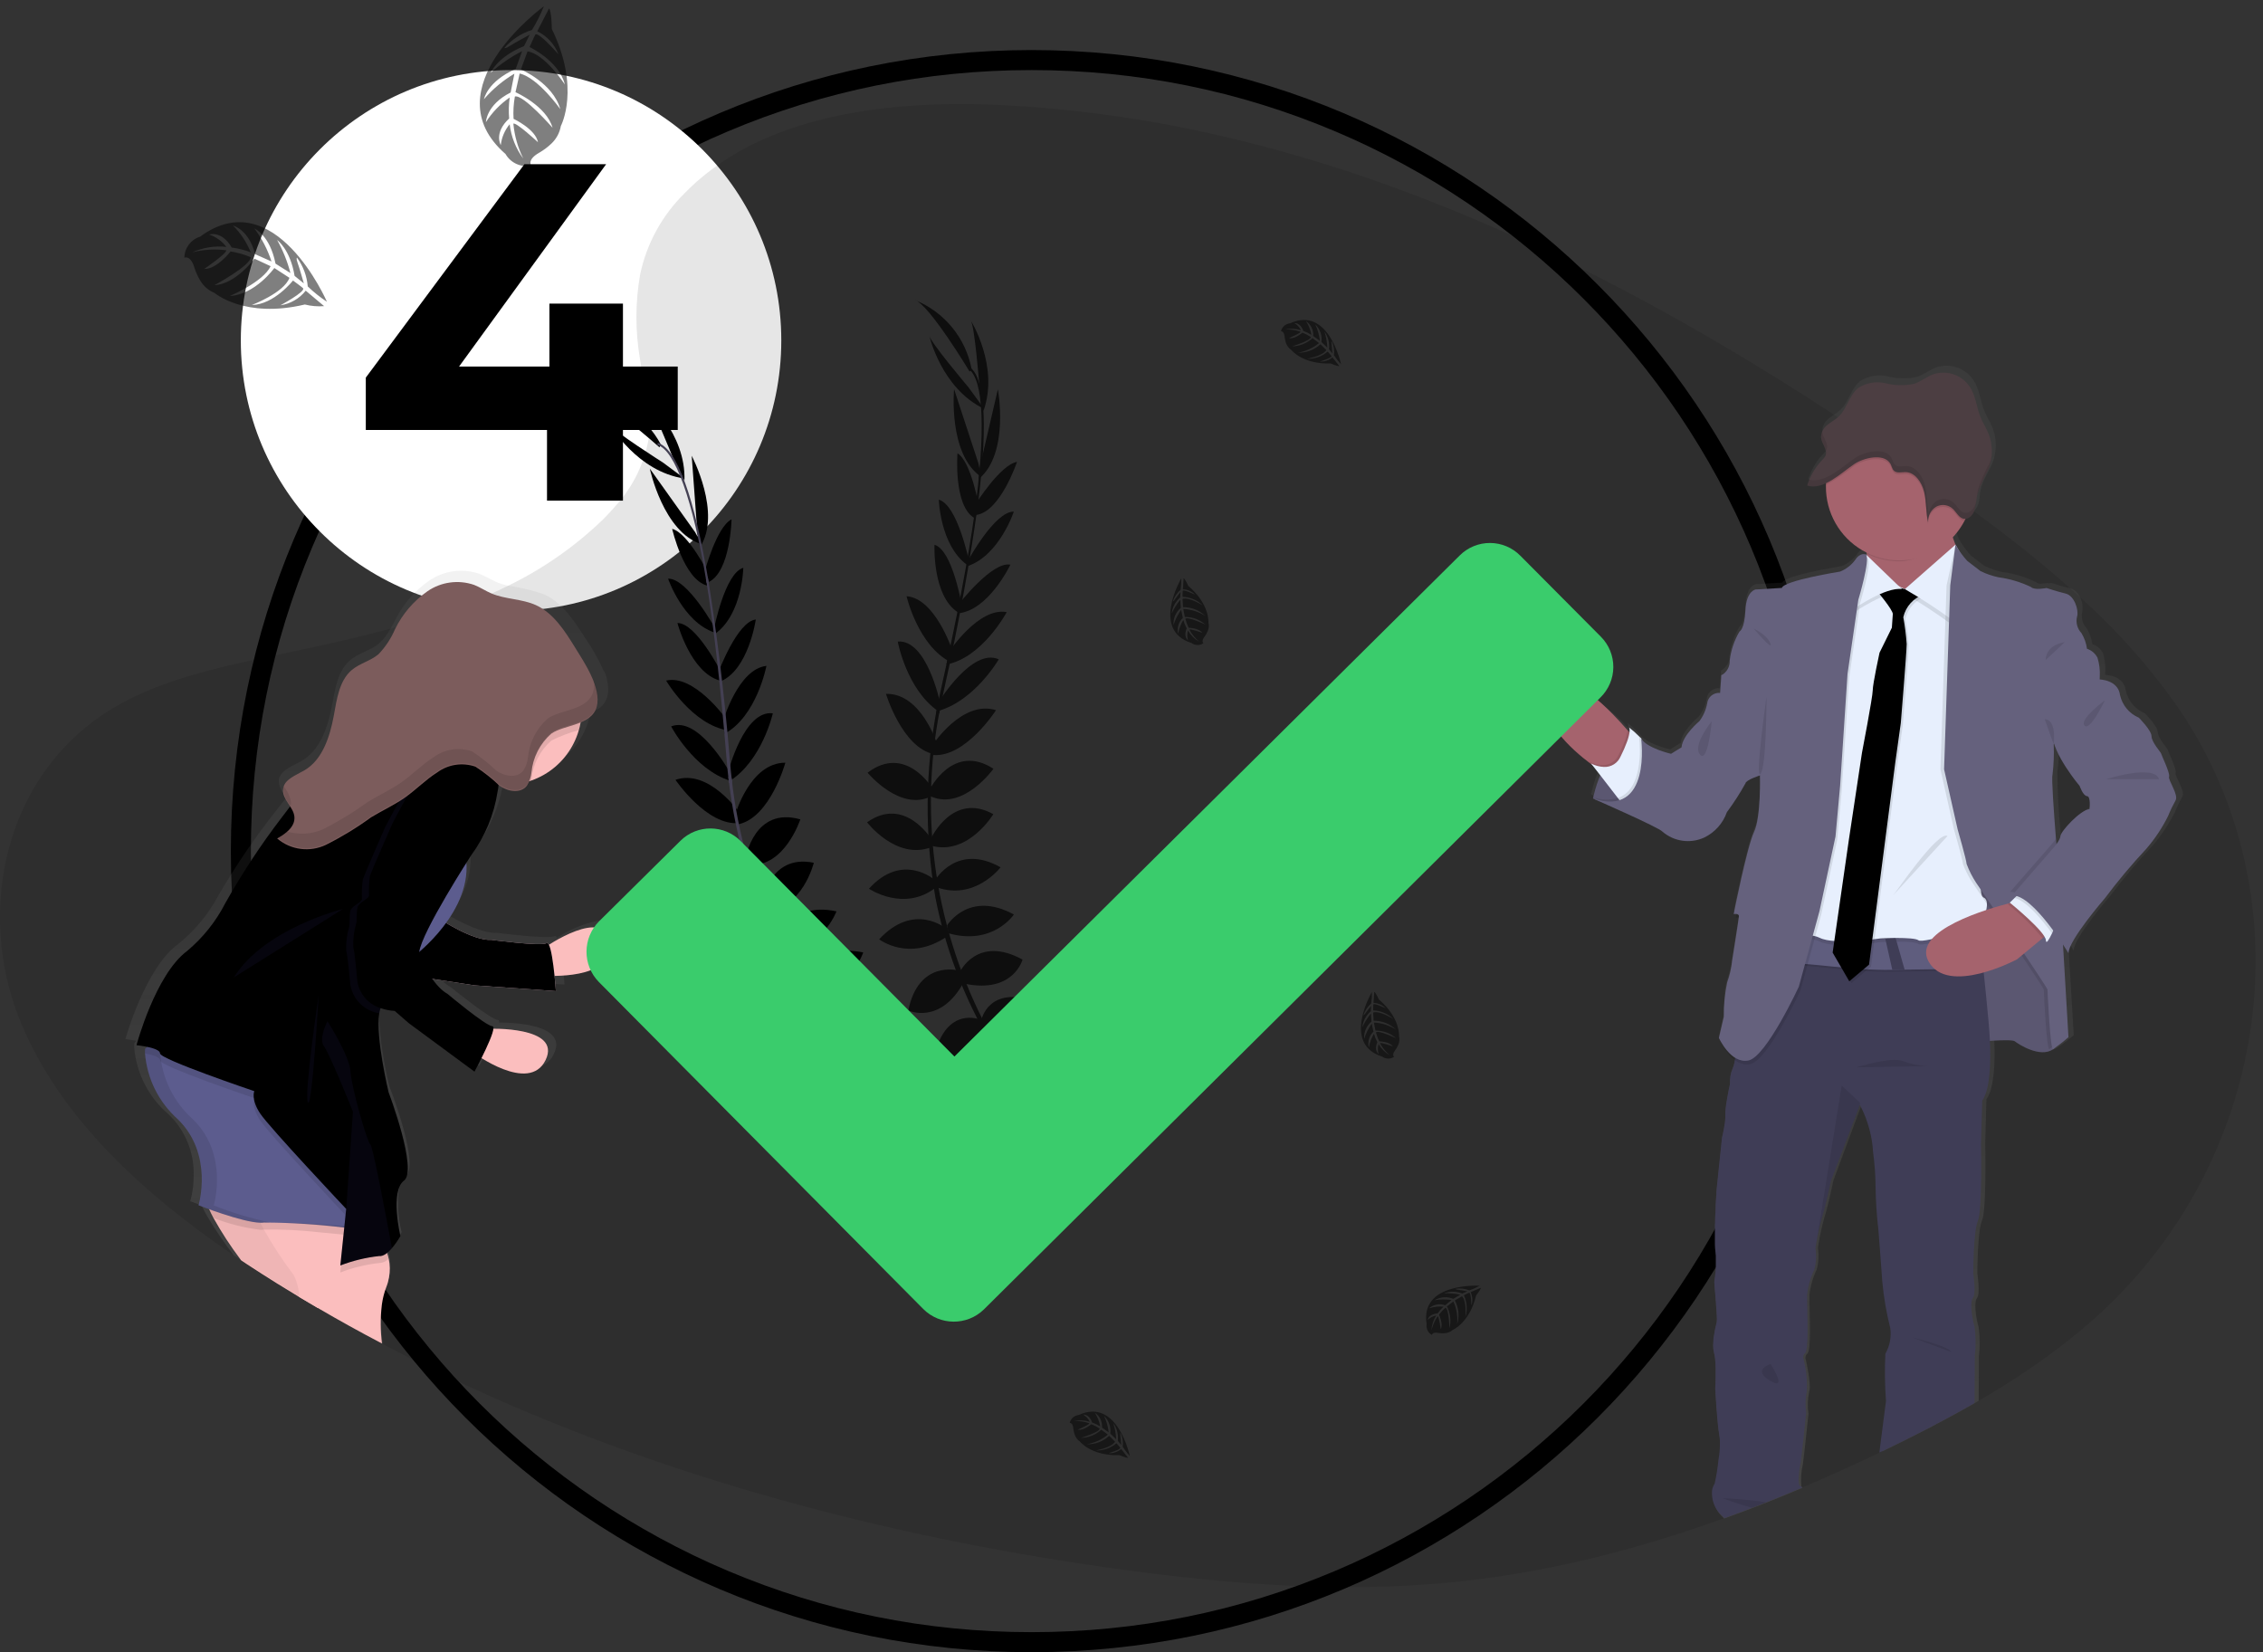 <?xml version="1.0" encoding="UTF-8"?>
<svg fill="none" viewBox="0 0 226 165" xmlns="http://www.w3.org/2000/svg">
<rect x="0" y="0" width="226" height="165" fill="#333333" stroke="none"/>
<path d="m103.02 6.999c-10.526 0-20.736 2.062-30.347 6.129-4.619 1.955-9.075 4.374-13.243 7.191-4.129 2.791-8.012 5.995-11.54 9.526-3.529 3.53-6.732 7.415-9.521 11.545-2.816 4.17-5.234 8.627-7.188 13.249-4.065 9.615-6.126 19.83-6.126 30.36 0 10.531 2.061 20.746 6.126 30.361 1.954 4.621 4.372 9.079 7.188 13.248 2.789 4.131 5.993 8.015 9.521 11.546 3.529 3.53 7.411 6.735 11.54 9.525 4.168 2.817 8.623 5.237 13.243 7.191 9.611 4.067 19.821 6.129 30.347 6.129 10.526 0 20.737-2.062 30.347-6.129 4.62-1.954 9.075-4.374 13.243-7.191 4.129-2.79 8.012-5.995 11.541-9.525 3.528-3.531 6.732-7.415 9.521-11.546 2.816-4.169 5.234-8.627 7.188-13.248 4.065-9.615 6.126-19.83 6.126-30.361 0-10.531-2.061-20.746-6.126-30.36-1.954-4.621-4.372-9.079-7.188-13.249-2.789-4.131-5.993-8.015-9.521-11.545-3.529-3.53-7.412-6.735-11.541-9.526-4.168-2.817-8.623-5.237-13.243-7.191-9.61-4.067-19.821-6.129-30.347-6.129zm0-2c44.164 0 79.965 35.817 79.965 80 0 44.183-35.801 80-79.965 80-44.164 0-79.965-35.817-79.965-80 0-44.183 35.802-80 79.965-80z" fill="currentColor"/>
<path d="m51.038 6.999c14.905 0 26.988 12.088 26.988 27s-12.083 27-26.988 27c-14.905 0-26.988-12.088-26.988-27s12.083-27 26.988-27z" fill="#fff"/>
<path d="m67.684 42.943h-5.472v7.056h-7.584v-7.056h-18.096v-5.232l15.84-21.312h8.16l-14.688 20.208h9.024v-6.288h7.344v6.288h5.472v6.336z" fill="currentColor"/>
<path d="m208.89 131.92c-0.703 0.618-1.422 1.218-2.156 1.8-0.124 0.1-0.251 0.2-0.376 0.3-2.619 2.033-5.369 3.891-8.232 5.562l-0.535 0.312c-0.129 0.078-0.257 0.151-0.392 0.223-2.992 1.727-6.094 3.317-9.234 4.822l-0.033 0.018-0.237 0.112c-2.533 1.214-5.104 2.376-7.711 3.485l-0.063 0.024c-1.176 0.496-2.352 0.978-3.529 1.447-0.48 0.2-0.963 0.378-1.445 0.565-0.908 0.347-1.817 0.688-2.735 1.015l-0.114 0.043-0.2 0.069-0.245 0.09c-2.392 0.855-4.817 1.644-7.274 2.368l-0.043 0.012c-1.713 0.5-3.437 0.962-5.172 1.386l-0.237 0.059c-2.548 0.616-5.138 1.145-7.743 1.568l-0.6 0.1c-1.905 0.3-3.823 0.544-5.755 0.733-10.857 1.049-21.844 0.2-32.635-1.266-21.789-2.956-43.29-8.5-62.901-17.184-3.764-1.666-7.454-3.45-11.071-5.352-0.029-0.016-0.055-0.031-0.084-0.045-2.165-1.138-4.301-2.324-6.407-3.558-0.618-0.357-1.231-0.721-1.841-1.088-0.75-0.452-1.497-0.909-2.241-1.372-0.98-0.611-1.96-1.238-2.941-1.88l-0.459-0.306-0.176-0.12c-0.249-0.167-0.494-0.333-0.741-0.5-9.213-6.273-17.428-13.875-21.309-23.389-4.485-10.978-1.615-24.9 9.493-31.385 3.819-2.235 8.256-3.448 12.741-4.45l0.459-0.1c0.759-0.167 1.517-0.327 2.272-0.488 2.645-0.561 5.3-1.117 7.935-1.739 1.372-0.323 2.731-0.663 4.081-1.029l0.553-0.153c3.257-0.874 6.442-1.996 9.528-3.356h0.02c0.333-0.147 0.66-0.3 0.98-0.457 0.208-0.1 0.416-0.2 0.623-0.3 3.527-1.711 6.759-3.973 9.575-6.7 0.218-0.22 0.429-0.443 0.635-0.667 0.159-0.174 0.316-0.351 0.467-0.527 1.881-2.018 3.094-4.567 3.472-7.3 0.084-0.879 0.045-1.765-0.118-2.633-0.308-1.645-0.606-3.254-0.825-4.824-0.483-2.81-0.476-5.682 0.02-8.49 0.649-3.051 2.177-5.846 4.395-8.039 0.378-0.392 0.785-0.784 1.221-1.176 2.024-1.776 4.315-3.223 6.788-4.289l0.923-0.392c6.876-2.784 15.139-3.364 22.858-2.98 7.212 0.371 14.378 1.368 21.417 2.98 0.559 0.125 1.117 0.257 1.672 0.392 5.988 1.451 11.88 3.273 17.641 5.456 14.972 5.632 29.103 13.452 42.304 22.081l0.392 0.255c0.552 0.359 1.1 0.72 1.645 1.082 1.055 0.699 2.1 1.403 3.137 2.111l0.7 0.476c0.345 0.235 0.688 0.471 1.029 0.708l1.051 0.727c0.049 0.03 0.096 0.063 0.141 0.1l0.894 0.619c0.518 0.361 1.031 0.723 1.546 1.088l1.106 0.784c0.229 0.165 0.461 0.327 0.69 0.494l1.176 0.859 0.263 0.2c0.055 0.039 0.11 0.078 0.163 0.122l0.033 0.022c3.188 2.339 6.3 4.764 9.213 7.334l0.376 0.333 0.039 0.035c0.318 0.282 0.635 0.568 0.947 0.857 3.771 3.36 7.129 7.155 10.005 11.307 12.803 19.015 9.003 45.341-8.809 60.999z" fill="currentColor" opacity=".1"/>
<path d="m217.28 77.176c0.125-0.341-0.812-2.235-0.812-2.329s-0.979-1.147-0.979-1.739-1.28-1.862-1.28-1.862c-0.964-0.404-1.675-1.247-1.909-2.266-0.188-1.551-1.992-1.584-2.062-1.586 0 0 0-0.141 0.012-0.357 0.031-0.614-0.047-1.228-0.231-1.815-0.223-0.427-0.604-0.751-1.063-0.9-0.077-0.561-0.269-1.099-0.565-1.582-0.425-0.446-0.59-1.081-0.435-1.678 0.085-0.497-2e-3 -1.008-0.245-1.449-0.165-0.404-0.499-0.714-0.914-0.849h-0.033c-0.9-0.218-1.899-0.551-1.899-0.551s-0.1 0.02-0.253 0.041l-0.125-0.041c-0.217 0.04-0.436 0.068-0.655 0.082-0.192 0.007-0.38-0.055-0.531-0.174-1.044-0.508-2.164-0.844-3.315-0.994-0.628-0.132-1.238-0.341-1.815-0.621l-1.343-1.025c-0.454-0.493-0.849-1.038-1.176-1.623l-0.016-0.022c-0.098-0.222-0.18-0.451-0.247-0.684-0.014-0.043-0.024-0.086-0.037-0.133 0.273-0.285 0.523-0.592 0.747-0.917v-0.01c0.061-0.084 0.118-0.176 0.174-0.265 0.083-0.133 0.161-0.269 0.235-0.406 0.031-0.061 0.061-0.123 0.092-0.182 0.068-0.002 0.135-0.013 0.2-0.033l0.084-0.031c0.078-0.035 0.15-0.081 0.216-0.135l0.063-0.057c0.177-0.166 0.311-0.372 0.392-0.6 0.022-0.067 0.041-0.135 0.057-0.2 3e-3 -0.024 9e-3 -0.048 0.018-0.071 6e-3 -0.022 0.021-0.094 0.029-0.143l0.012-0.078c4e-3 -0.047 0.011-0.093 0.023-0.139 4e-3 -0.026 4e-3 -0.053 0-0.08 0-0.057 0.016-0.118 0.022-0.176 0.027-0.222 0.051-0.439 0.1-0.655 1e-3 -0.003 1e-3 -0.007 0-0.01 0.103-0.415 0.258-0.816 0.463-1.192 0.2-0.378 0.412-0.751 0.588-1.141 0.051-0.112 0.1-0.225 0.143-0.339s0.086-0.251 0.125-0.378c5e-3 -0.04 0.014-0.079 0.027-0.116 0.026-0.092 0.047-0.186 0.063-0.28 0.011-0.041 0.019-0.082 0.024-0.124 0.023-0.129 0.039-0.259 0.051-0.392 0.063-0.742-0.046-1.489-0.321-2.182-0.233-0.588-0.588-1.108-0.821-1.69-0.359-0.884-0.453-1.884-0.892-2.727-0.735-1.414-2.387-2.086-3.899-1.586-0.678 0.251-1.268 0.743-1.96 0.964-0.949 0.194-1.929 0.173-2.868-0.061-0.954-0.23-1.962-0.057-2.784 0.48-0.884 0.719-1.127 2.072-1.96 2.86-0.202 0.183-0.421 0.347-0.653 0.49-0.169 0.116-0.339 0.229-0.5 0.361-0.258 0.205-0.458 0.476-0.577 0.784-9e-3 0.022-0.016 0.044-0.021 0.067-0.01 0.026-0.017 0.053-0.022 0.08-3e-3 0.031-8e-3 0.062-0.014 0.092-2e-3 0.022-2e-3 0.043 0 0.065-3e-3 0.047-3e-3 0.094 0 0.141v0.024c3e-3 0.053 0.012 0.105 0.025 0.157v0.043c9e-3 0.044 0.022 0.087 0.039 0.129 1e-3 0.009 1e-3 0.017 0 0.026 0.016 0.048 0.035 0.095 0.057 0.141 5e-3 0.025 0.014 0.049 0.027 0.071 0.011 0.018 0.02 0.038 0.027 0.059 0.121 0.229 0.218 0.47 0.289 0.719 0.039 0.159 0.029 0.325-0.028 0.478-0.031 0.076-0.073 0.147-0.125 0.21-0.068 0.086-0.141 0.167-0.219 0.243-0.623 0.647-1.104 1.417-1.413 2.26-0.035 0.1-0.069 0.2-0.1 0.292l0.041 0.012 0.041 0.01c0.076 0.023 0.154 0.04 0.233 0.049 0.052 0.009 0.104 0.015 0.157 0.018 0.214 0.011 0.429-0.006 0.639-0.051 0.033-0.006 0.067-0.014 0.1-0.024 0.01-0.002 0.021-0.005 0.031-0.01h0.02c0.175-0.045 0.347-0.105 0.514-0.178 0.039-0.018 0.08-0.033 0.119-0.053v0.729c0.148 2.509 1.564 4.771 3.756 6 0.112 0.065 0.221 0.125 0.335 0.182 0.01 0.067 0.02 0.135 0.027 0.2s0.016 0.112 0.022 0.169l-0.086-0.08c-0.073-0.032-0.153-0.048-0.233-0.047-0.13 4e-4 -0.259 0.035-0.372 0.1-0.2 0.115-0.368 0.279-0.488 0.476-0.389 0.529-0.921 0.937-1.533 1.176 0 0-5.684 0.9-5.907 1.645l-2.658 0.157s-0.939 0.124-1.031 2.08v0.045c-0.014 0.233-0.031 0.441-0.053 0.627v0.027c-0.165 1.3-0.537 1.443-0.537 1.443-0.534 0.892-0.875 1.887-1 2.919 1e-3 8e-3 1e-3 0.016 0 0.024 0.013 0.134 4e-3 0.269-0.026 0.4-0.123 0.446-0.417 0.826-0.819 1.057l-0.123 1.764c-0.653-0.066-1.238 0.405-1.312 1.057-0.121 0.641-0.389 1.245-0.784 1.764 0 0-1.719 1.429-1.813 2.639l-1.064 0.653s-2.468-0.559-3.033-1.553c0 0-0.067-0.067-0.172-0.163l-0.016-0.024v0.012c-0.319-0.331-0.665-0.636-1.033-0.912 0.073 0.156 0.091 0.332 0.051 0.5l-0.184-0.2-0.492-0.549s-0.7-0.659-1.694-1.445c-0.225-0.18-0.464-0.364-0.715-0.553-1.142-0.958-2.481-1.653-3.921-2.035-0.024-0.047-0.118-0.4-0.339-0.4-0.093 0.008-0.18 0.051-0.243 0.12-0.668 0.614-1.05 1.479-1.054 2.387-4e-3 0.908 0.37 1.776 1.033 2.396l0.257 0.239 0.8 0.745 2.686 2.509c0.033 0.024 0.065 0.049 0.1 0.071l0.159 0.2 0.124 0.159 0.214 0.272 0.308 0.392c-0.016 0.041-0.033 0.08-0.047 0.12-0.116 0.282-0.216 0.557-0.3 0.808v0.027c-0.02 0.063-0.039 0.122-0.057 0.18-4e-3 0.021-0.011 0.042-0.02 0.061-0.02 0.059-0.035 0.118-0.053 0.171-0.011 0.033-0.02 0.066-0.027 0.1-6e-3 0.021-0.013 0.041-0.02 0.061-0.088 0.312-0.143 0.551-0.172 0.684l-0.208-0.065 0.2 0.088v0.033l-0.012 0.063c0.061 0.029 0.125 0.057 0.2 0.084l0.045 0.02 0.768 0.339c0.154 0.069 0.322 0.141 0.499 0.223s0.32 0.143 0.494 0.218c1.722 0.707 3.399 1.52 5.02 2.435 1.178 1.016 2.844 1.246 4.254 0.588 1.061-0.507 1.879-1.411 2.279-2.517 0.689-0.92 1.316-1.884 1.878-2.886 0.047-0.286 0.886-0.61 1.274-0.745l0.037-0.012 0.157-0.051v0.474c0.025 1.392-0.071 2.783-0.286 4.158-1e-3 4e-3 -1e-3 0.008 0 0.012-0.062 0.358-0.167 0.706-0.312 1.039-0.719 1.521-2.062 8.261-2.062 8.261h0.031c0.078-0.014 0.157-0.018 0.235-0.012-0.027 0.125-0.045 0.224-0.059 0.29s-0.02 0.1-0.02 0.1h0.024c0.075-0.014 0.151-0.019 0.227-0.014 0.026 0.001 0.051 0.005 0.076 0.01-4e-3 0.047-0.01 0.094-0.02 0.141v0.049c0 8e-3 -0.012 0.061-0.016 0.094-0.163 1.121-0.633 4.04-0.633 4.04-0.078 0.742-0.246 1.471-0.5 2.172-0.164 0.507-0.253 1.035-0.263 1.568 0 0.1-0.014 0.2-0.022 0.3-0.051 0.831-0.059 1.609-0.059 1.609l-0.014 0.051-0.461 2.09c8e-3 0.02 0.016 0.039 0.025 0.057 0.033 0.063 0.086 0.171 0.163 0.3l0.024 0.051c0.278 0.565 0.644 1.081 1.086 1.529 0.103 0.102 0.213 0.195 0.329 0.28-2e-3 0.024-7e-3 0.047-0.014 0.069 0 0.02-0.012 0.074-0.018 0.11-0.04 0.27-0.114 0.533-0.222 0.784-0.122 0.27-0.199 0.56-0.225 0.855-0.023 0.211-0.03 0.423-0.02 0.635l-0.026 0.116c-0.069 0.32-0.265 1.257-0.37 2.019-0.026 0.174-0.049 0.343-0.063 0.5-0.013 0.146-0.013 0.292 0 0.437 0.012 0.245-1e-3 0.491-0.039 0.733-3e-3 0.073-0.012 0.145-0.026 0.216-0.106 0.69-0.28 1.413-0.28 1.413l-0.563 5.4v0.32c2e-3 0.048-2e-3 0.095-0.012 0.141 0 0.127-0.02 0.278-0.032 0.455-1e-3 0.067-5e-3 0.134-0.012 0.2 1e-3 0.062-3e-3 0.125-0.013 0.186v0.1c2e-3 0.052-2e-3 0.104-9e-3 0.155-5e-3 0.05-5e-3 0.1 0 0.149v0.139c-0.018 0.288-0.038 0.6-0.052 0.915v0.3c2e-3 0.1-2e-3 0.201-0.013 0.3v2c4e-3 0.209 0.019 0.417 0.047 0.623 0.021 0.153 0.036 0.314 0.044 0.478v0.227c2e-3 0.038 2e-3 0.076 0 0.114v0.878c-0.049 0.674-0.141 1.221-0.155 1.308v0.184c0 0.049 0.013 0.112 0.019 0.18v0.1c-2e-3 0.039 2e-3 0.077 0.011 0.114 0.012 0.039 0 0.037 0 0.059 3e-3 0.074 0.01 0.147 0.021 0.22 8e-3 0.076 0.017 0.159 0.022 0.241l0.013 0.155c0 0.075 0.015 0.153 0.021 0.229v0.078c0 0.053 0.013 0.1 0.017 0.159l0.018 0.241c0 0.053 0.011 0.108 0.015 0.161 3e-3 0.027 3e-3 0.055 0 0.082l0.025 0.318c-1e-3 0.053 2e-3 0.105 0.01 0.157 3e-3 0.082 0.01 0.164 0.02 0.245 8e-3 0.078 0 0.18 0.014 0.263 0.01 0.079 0.014 0.159 0.012 0.239 0.023 0.221 0.023 0.444 0 0.665-0.051 0.224-0.215 0.849-0.309 1.527 0 0.061-0.018 0.122-0.024 0.184-4e-3 0.037-4e-3 0.074 0 0.11l-0.012 0.147c0 0.118-0.014 0.237-0.014 0.353-9e-3 0.264 0.02 0.529 0.088 0.784 0.045 0.17 0.079 0.343 0.1 0.518-2e-3 0.029 2e-3 0.058 0.01 0.086 0 0.063 0.013 0.127 0.019 0.2s0.011 0.133 0.015 0.2c0 0.137 0.012 0.278 0.018 0.421v0.284c0.014 0.827-0.027 1.637-0.038 1.845v0.051s0.2 3.48 0.406 4.6c0.027 0.147 0.047 0.3 0.061 0.449-1e-3 0.057 2e-3 0.115 0.01 0.171 0.028 0.646-0.017 1.293-0.133 1.929-0.058 0.802-0.162 1.6-0.311 2.39-0.191 0.27-0.29 0.595-0.28 0.925v0.016c-0.015 0.888 0.361 1.736 1.028 2.321l0.094 0.092 0.114-0.043c0.917-0.327 1.827-0.668 2.735-1.015 0.482-0.186 0.964-0.372 1.445-0.565 1.187-0.466 2.363-0.949 3.529-1.447-0.056-0.029-0.096-0.08-0.112-0.141-0.079-0.732-0.031-1.472 0.143-2.188 0.055-0.227 0.563-5.064 0.563-5.064-0.106-0.721-0.085-1.456 0.063-2.17 0.259-0.651-0.314-3.17-0.314-3.17-0.114-0.236-0.049-0.519 0.157-0.682 0.353-0.372 0.22-3.7 0.22-3.7s-0.031-1.678-0.031-2.113c0.091-0.884 0.334-1.746 0.718-2.548 0.201-0.707 0.245-1.45 0.127-2.176l0.02-0.125c5e-3 -0.058 0.014-0.116 0.027-0.174l0.029-0.167c0.148-0.911 0.351-1.813 0.608-2.7 0.407-1.3 0.875-3.6 0.875-3.6l2.735-7.334 0.09-0.227 0.033-0.09c0.779 1.483 1.236 3.112 1.343 4.783 0.159 1.163 0.243 2.335 0.253 3.509 0.022 1.422 0.115 2.842 0.28 4.254 0 0 0.4 5.032 0.4 5.248 0.15 1.577 0.423 3.14 0.816 4.675 0.314 0.588-0.314 2.392-0.5 2.578-0.073 1.584-0.052 3.171 0.063 4.752 0 0-0.473 3.6-0.565 4.346-0.018 0.135-0.045 0.339-0.074 0.588 3.136-1.506 6.243-3.1 9.234-4.823 0.129-0.073 0.257-0.145 0.392-0.223l0.022-4.456c0.117-0.971 0.106-1.953-0.031-2.921-0.251-0.841-0.5-2.45-0.155-2.886s0.031-2.452 0.031-2.452 0-4.256 0.469-5.311 0.314-7.732 0.314-7.732l0.124-4.379s1-0.945 0.784-5.84v-0.185c0.832-0.113 1.677-0.098 2.505 0.045 0.929 0.726 2.085 1.1 3.263 1.055 0.215-0.041 0.42-0.126 0.6-0.249 0.545-0.374 1.069-0.778 1.568-1.211l-0.5-8.377-0.053-0.931c0.094 0.143 0.176 0.271 0.247 0.392 0.2 0.3 0.3 0.48 0.3 0.48 0-1.3 3.691-5.526 3.691-5.526 1.306-1.73 2.704-3.389 4.189-4.969 0.877-1.01 1.623-2.126 2.22-3.323 0.217-0.533 0.468-1.052 0.751-1.553 0.337-0.56-0.794-2.052-0.669-2.393zm-11.006 5.96c-0.068 0.309-0.211 0.596-0.416 0.837-0.016-0.2-0.031-0.378-0.047-0.574v-0.051c-0.221-2.113-0.337-4.236-0.347-6.361 0.1-0.527 0.143-1.064 0.129-1.6 0.014-0.751 0-1.466 0-1.466l0.035-0.049c0.632 1.544 1.506 2.978 2.59 4.246 0 0 0.345 0.994 0.751 1.025s0.249 1.3 0.249 1.3c-0.189 0.032-0.37 0.099-0.533 0.2-0.193 0.111-0.378 0.236-0.553 0.374-0.776 0.552-1.412 1.277-1.858 2.119z" fill="url(#b)"/>
<path d="m159.09 79.736s1.141-5.979 4.807-6.01l2.682 5.516-1.8 1.225s-3.878 0.124-5.689-0.731z" fill="#65617D"/>
<path d="m166.57 79.235-1.8 1.233c-1.572 0.043-3.143-0.088-4.685-0.392-0.344-0.08-0.679-0.193-1-0.339 2e-3 -0.034 8e-3 -0.068 0.02-0.1-1e-3 -0.008-1e-3 -0.015 0-0.023 0.168-0.752 0.4-1.488 0.694-2.2 0.112-0.269 0.241-0.545 0.378-0.821 0.488-1.072 1.301-1.964 2.325-2.548 0.381-0.187 0.796-0.296 1.221-0.32h0.163l0.061 0.122 0.906 1.864 1.717 3.524z" fill="#000" opacity=".1"/>
<path d="m197.02 104.08s3.852-0.369 4.191-0.092 2.527 1.7 3.822 0.8c1.296-0.9 0.431-4.007 0.431-4.13s-0.124-4.53-0.124-4.53l-2.31-3.113-2.9-5.454-5.916-0.588 0.153 8.661-0.03 4.438 2.683 4.008z" fill="#65617D"/>
<path d="m197.02 104.08s3.852-0.369 4.191-0.092 2.527 1.7 3.822 0.8c1.296-0.9 0.431-4.007 0.431-4.13s-0.124-4.53-0.124-4.53l-2.31-3.113-2.9-5.454-5.916-0.588 0.153 8.661-0.03 4.438 2.683 4.008z" fill="#000" opacity=".1"/>
<path d="m163.12 73.565s-0.3 3.76-2.656 3.819c-0.536-0.329-1.056-0.684-1.556-1.066-2.058-1.539-5.322-4.5-4.421-7.253 1.294-3.944 7.581 3.333 7.581 3.333l0.484 0.541 0.568 0.626z" fill="#A5636D"/>
<path d="m163.12 73.565s-0.3 3.76-2.656 3.819c-0.537-0.329-1.056-0.686-1.556-1.068l-0.201-0.257c0.398 0.208 0.836 0.327 1.284 0.347 0.726 0.037 1.397-0.386 1.676-1.057 0.246-0.484 0.463-0.982 0.65-1.492 0.11-0.299 0.189-0.609 0.234-0.925l0.569 0.633z" fill="#000" opacity=".1"/>
<path d="m162.1 80.375-0.527-0.678-1.765-2.284-0.915-1.167c0.396 0.207 0.834 0.325 1.281 0.345 0.727 0.038 1.398-0.386 1.676-1.057 0.247-0.484 0.464-0.982 0.65-1.492 0.292-0.831 0.286-1.259 0.182-1.4 0.361 0.277 0.701 0.58 1.018 0.906l0.014 0.012 0.17 0.161 0.065 0.125 0.892 1.786v0.074c0.082 0.564 0.382 4.159-2.741 4.669z" fill="#E7EFFD"/>
<path d="m179.99 148.54c-0.057-0.048-0.118-0.089-0.184-0.122h-0.016c-0.369-0.155-0.031-2.066 0.031-2.313s0.554-5.015 0.554-5.015c-0.099-0.717-0.077-1.446 0.064-2.156 0.054-1.055-0.05-2.113-0.31-3.137-0.106-0.235-0.043-0.512 0.155-0.678 0.338-0.371 0.216-3.668 0.216-3.668s-0.03-1.662-0.03-2.1c0.089-0.877 0.329-1.731 0.708-2.527 0.201-0.7 0.243-1.437 0.124-2.156l0.018-0.125c0.01-0.045 0.018-0.1 0.028-0.172l0.029-0.165c4e-3 -0.042 0.012-0.084 0.022-0.125 0.018-0.1 0.037-0.2 0.059-0.322 0.012-0.071 0.025-0.145 0.041-0.22 0.045-0.235 0.1-0.494 0.155-0.759 0.018-0.082 0.037-0.167 0.057-0.249s0.047-0.2 0.073-0.3c0.016-0.061 0.029-0.12 0.047-0.18 0.045-0.18 0.094-0.355 0.147-0.521 0.392-1.3 0.865-3.576 0.865-3.576l2.864-7.524 0.033-0.09 0.09 0.174c0.722 1.422 1.142 2.978 1.233 4.57 0.157 1.154 0.239 2.318 0.247 3.482 0.02 1.412 0.113 2.821 0.278 4.223 0 0 0.392 4.991 0.392 5.207 0.147 1.57 0.414 3.126 0.8 4.654 0.118 0.881-0.055 1.776-0.494 2.549-0.074 1.572-0.053 3.148 0.063 4.717 0 0-0.463 3.574-0.557 4.313-0.02 0.176-0.059 0.472-0.1 0.835l0.237-0.112 0.033-0.018c3.137-1.506 6.243-3.1 9.234-4.823l0.025-4.726c0.115-0.964 0.105-1.938-0.029-2.9-0.245-0.831-0.494-2.435-0.157-2.868s0.033-2.433 0.033-2.433 0-4.223 0.461-5.269 0.31-7.675 0.31-7.675l0.122-4.344s1.006-0.959 0.768-5.961c-0.025-0.533-0.065-1.112-0.12-1.743-0.171-1.888-0.343-3.6-0.5-5.077-0.014-0.127-0.027-0.253-0.041-0.374-0.016-0.165-0.035-0.327-0.051-0.486-0.037-0.335-0.073-0.657-0.108-0.963-0.012-0.09-0.022-0.178-0.031-0.267-0.051-0.439-0.098-0.844-0.143-1.215-0.016-0.145-0.035-0.288-0.051-0.423-0.026-0.2-0.049-0.392-0.071-0.574-3e-3 -0.043-9e-3 -0.086-0.018-0.129-4e-3 -0.076-0.013-0.151-0.027-0.225-0.1-0.8-0.163-1.237-0.163-1.237h-0.027l-3.1 0.027-6.764 0.065h-0.2l-3.529 0.033h-0.216l-1.694 0.018h-0.288l-3.528 0.033h-0.214l-1.449 5.971-2.958 6.781s-0.045 0.743-0.149 1.468v0.043c2e-3 0.025-2e-3 0.049-0.012 0.071-0.01 0.036-0.016 0.073-0.018 0.11-0.041 0.329-0.124 0.652-0.249 0.959-0.099 0.215-0.167 0.442-0.2 0.676-0.039 0.249-0.054 0.5-0.045 0.751v0.041s-0.235 1.068-0.373 1.978c-0.025 0.174-0.049 0.343-0.063 0.5-0.026 0.19-0.035 0.383-0.027 0.574 0.011 0.197 3e-3 0.393-0.022 0.588-3e-3 0.073-0.012 0.145-0.025 0.216-0.1 0.721-0.29 1.529-0.29 1.529l-0.557 5.364c1e-3 6e-3 1e-3 0.012 0 0.018v0.224c2e-3 0.048-2e-3 0.095-0.012 0.141 0 0.127-0.02 0.278-0.033 0.455 0 0.067-4e-3 0.134-0.012 0.2 2e-3 0.063-2e-3 0.125-0.012 0.186v0.1c1e-3 0.052-2e-3 0.104-0.01 0.155-5e-3 0.05-5e-3 0.1 0 0.149v0.139c-0.016 0.288-0.035 0.6-0.049 0.916v0.3c2e-3 0.1-2e-3 0.201-0.014 0.3v2.011c3e-3 0.219 0.018 0.438 0.047 0.655 0.02 0.145 0.035 0.294 0.045 0.447v1.219c-0.049 0.674-0.141 1.221-0.155 1.308v0.184c0 0.049 0.012 0.112 0.018 0.18v0.1c-1e-3 0.039 3e-3 0.077 0.012 0.114 0.012 0.039 0 0.037 0 0.059 0 0.071 0.012 0.143 0.02 0.22s0.016 0.159 0.023 0.241l0.012 0.155c0 0.074 0.016 0.153 0.022 0.229v0.078c0 0.053 0.012 0.1 0.016 0.159l0.018 0.241c0 0.053 0.012 0.108 0.016 0.161v0.082l0.026 0.318c-1e-3 0.053 2e-3 0.105 0.01 0.157 0 0.082 0.012 0.167 0.02 0.245s0 0.18 0.014 0.263c0.01 0.08 0.014 0.159 0.012 0.239 0.02 0.214 0.02 0.429 0 0.643-0.129 0.511-0.231 1.028-0.306 1.549 0 0.061-0.018 0.122-0.024 0.184-3e-3 0.037-3e-3 0.074 0 0.11l-0.012 0.147c0 0.118-0.014 0.237-0.014 0.353-5e-3 0.25 0.025 0.498 0.088 0.739 0.054 0.214 0.09 0.432 0.108 0.651 0.016 0.125 0.026 0.259 0.033 0.392s0.012 0.278 0.018 0.422v0.284c0.012 0.931-0.039 1.821-0.039 1.821v0.024 0.016c0.02 0.392 0.2 3.484 0.392 4.523 0.034 0.184 0.057 0.37 0.069 0.557-1e-3 0.057 2e-3 0.115 0.01 0.171 0.014 0.603-0.032 1.206-0.139 1.8-0.081 0.805-0.208 1.604-0.38 2.394-0.211 0.316-0.308 0.694-0.276 1.072v0.016c0.032 0.827 0.4 1.606 1.017 2.156l0.22 0.22c0.917-0.327 1.827-0.669 2.735-1.016 0.482-0.186 0.964-0.372 1.445-0.565 1.186-0.466 2.363-0.949 3.529-1.447l0.074-0.042z" fill="#3F3D56"/>
<path d="m196.16 55.935-4.565 4.872s-5.854-2.352-5.238-3.137c0.229-0.77 0.251-1.587 0.063-2.368-0.216-1.707-0.678-3.674-0.678-3.674s10.231-1.664 9.367 0.063c-0.276 0.65-0.299 1.381-0.065 2.047 0.253 0.787 0.63 1.529 1.116 2.197z" fill="#A5636D"/>
<path d="m195.11 51.683c-0.314 0.629-0.465 0.69-0.268 1.372-1.337 1.435-3.039 3.005-5.154 3.005-1.133 2e-3 -2.251-0.26-3.266-0.765-0.216-1.707-0.678-3.674-0.678-3.674s10.23-1.665 9.366 0.062z" fill="#000" opacity=".1"/>
<path d="m197.02 48.54c0.031 2.641-1.36 5.095-3.642 6.425s-5.103 1.329-7.385 0-3.673-3.783-3.643-6.425v-0.106c0.019-2.621 1.435-5.032 3.713-6.326 2.279-1.294 5.075-1.274 7.335 0.053s3.64 3.758 3.621 6.379h1e-3z" fill="#A5636D"/>
<path d="m198.08 96.929c-0.98 0-4.207 0.035-7.821 0.092h-0.045l-1.194 0.02h-0.037c-4.287 0.069-8.511-0.768-10.207-0.61-3.607 0.339 1.294-3.333 1.294-3.333 2.686 0.652 5.45 0.931 8.213 0.831l1.037-0.055c2.789-0.074 5.564-0.412 8.289-1.01 0.12 0.958 0.294 2.344 0.471 4.065z" fill="#000" opacity=".1"/>
<path d="m198.08 96.744c-0.98 0-4.207 0.033-7.821 0.092h-0.045l-1.194 0.02h-0.037c-4.287 0.069-8.511-0.768-10.207-0.61-3.607 0.337 1.294-3.333 1.294-3.333 2.686 0.652 5.45 0.931 8.213 0.829l1.037-0.053c2.789-0.075 5.564-0.413 8.289-1.01 0.12 0.958 0.294 2.348 0.471 4.065z" fill="#5F5D7E"/>
<path d="m187.71 57.976-5.671 2.65-4.373 33.832s2.588-1.176 4.067-0.431c1.48 0.745 6.04 0.063 6.04 0.063s3.333-0.2 3.821 0.184 6.288-1.541 6.288-1.541 1.047-2.343 0.245-2.711 0.247-4.013 0.247-4.013l-0.492-24.408-0.98-3.137-2.65-1.6-2.71 2.156-1.294 0.186-2.538-1.23z" fill="#000" opacity=".1"/>
<path d="m187.71 57.6-5.669 2.65-4.374 33.84s2.588-1.176 4.068-0.431c1.479 0.745 6.039 0.061 6.039 0.061s3.333-0.184 3.821 0.184 6.288-1.541 6.288-1.541 1.047-2.341 0.245-2.711 0.247-4.007 0.247-4.007l-0.492-24.408-0.98-3.137-2.65-1.6-2.71 2.156-1.294 0.184-2.539-1.24z" fill="#E7EFFD"/>
<path d="m187.62 59.172s1.635 1.941 1.6 2.343-0.092 1.355-0.092 1.355l-1.223 2.5s-0.678 3.113-0.678 3.76-1.078 6.255-1.078 6.255l-1.294 8.626-1.635 11.308 1.664 2.866 1.972-1.664 2.617-20.152 0.555-3.976s0.588-7.149 0.588-7.888c-0.065-0.899-0.178-1.795-0.339-2.682 0.247-1.067 1.029-1.93 2.066-2.28 1.664-0.431-0.124-0.094-0.124-0.094l-0.955-0.77-0.833 0.339s-2.32-0.709-2.811 0.154z" fill="#000" opacity=".1"/>
<path class="isolated-path--lighter" d="m187.43 58.988s1.633 1.941 1.6 2.341-0.094 1.357-0.094 1.357l-1.233 2.5s-0.678 3.111-0.678 3.758-1.078 6.257-1.078 6.257l-1.3 8.626-1.626 11.306 1.664 2.866 1.972-1.664 2.617-20.151 0.555-3.976s0.588-7.149 0.588-7.89c-0.064-0.899-0.178-1.793-0.339-2.68 0.242-1.069 1.025-1.935 2.064-2.282 1.672-0.431-0.122-0.092-0.122-0.092l-0.957-0.77-0.831 0.339s-2.311-0.709-2.802 0.155z" fill="currentColor"/>
<path d="m186.36 55.751s-0.247 0.184-0.308 1.417c-0.196 1.359-0.505 2.7-0.925 4.007 0 0 3.205-2.219 4.809-1.972l-3.576-3.452z" fill="#000" opacity=".1"/>
<path d="m186.36 55.381s-0.247 0.186-0.308 1.417c-0.196 1.359-0.506 2.7-0.925 4.007 0 0 3.205-2.219 4.809-1.972l-3.576-3.452z" fill="#E7EFFD"/>
<path d="m195.11 54.765-5.046 4.438c1.659 0.957 3.265 2.004 4.809 3.137 0.555 0.61 1.11-6.04 1.11-6.04l-0.873-1.535z" fill="#000" opacity=".1"/>
<path d="m195.29 54.395-5.054 4.438c1.658 0.957 3.263 2.004 4.807 3.137 0.555 0.61 1.11-6.042 1.11-6.042l-0.863-1.533z" fill="#E7EFFD"/>
<path d="m186.53 55.751s-0.555-0.278-1.078 0.523c-0.384 0.524-0.907 0.931-1.509 1.176 0 0-5.61 0.894-5.825 1.633l-2.619 0.153s-0.925 0.112-1.012 2.072-0.588 2.125-0.588 2.125c-0.528 0.887-0.862 1.875-0.98 2.9 0.028 0.612-0.295 1.186-0.833 1.48l3.86 10.006s0.123 4.13-0.588 5.64-2.035 8.2-2.035 8.2 0.555-0.123 0.523 0.247-0.678 4.407-0.678 4.407c-0.073 0.736-0.239 1.461-0.492 2.156-0.24 1.135-0.353 2.293-0.339 3.452l-0.508 2.1s1.176 2.619 2.96 2.249 5.022-7.365 5.022-7.365l2.063-7.549 1.6-7.459 0.463-5.054 0.739-11.188 1.078-7.4s1.216-3.98 0.776-4.504z" fill="#000" opacity=".1"/>
<path d="m186.36 55.381s-0.555-0.276-1.078 0.525c-0.385 0.524-0.908 0.932-1.511 1.176 0 0-5.608 0.894-5.823 1.633l-2.619 0.155s-0.925 0.124-1.017 2.064-0.588 2.127-0.588 2.127c-0.527 0.887-0.86 1.875-0.98 2.9 0.029 0.611-0.294 1.185-0.831 1.478l3.846 10.01s0.123 4.13-0.588 5.64-2.033 8.2-2.033 8.2 0.555-0.124 0.523 0.247-0.678 4.407-0.678 4.407c-0.073 0.736-0.238 1.461-0.492 2.156-0.24 1.135-0.353 2.293-0.339 3.452l-0.49 2.105s1.176 2.619 2.958 2.25 5.024-7.367 5.024-7.367l2.064-7.549 1.599-7.449 0.461-5.054 0.741-11.186 1.078-7.4s1.205-3.991 0.773-4.52z" fill="#65617D"/>
<path d="m166.57 79.235-1.8 1.233c-1.572 0.043-3.143-0.088-4.685-0.392l-1-0.441-0.2-0.088 0.206 0.065c0.793 0.284 1.654 0.315 2.466 0.088 2.531-0.851 2.25-5.028 2.156-5.973-1e-3 -0.06-7e-3 -0.12-0.02-0.178-1e-3 -4e-3 -1e-3 -8e-3 0-0.012l0.016 0.023c0.033 0.058 0.072 0.112 0.116 0.163 0.035 0.042 0.073 0.083 0.114 0.12l0.892 1.786v0.074l1.739 3.532z" fill="#000" opacity=".1"/>
<path d="m172.77 67.19-0.863 0.247-0.124 1.764c-0.646-0.064-1.223 0.404-1.293 1.049-0.12 0.639-0.383 1.242-0.77 1.764 0 0-1.7 1.417-1.788 2.619l-1.049 0.647s-2.435-0.555-2.99-1.541c0 0 1.11 7.951-4.806 6.01 0 0 6.625 2.9 6.933 3.3 1.16 1.003 2.8 1.233 4.191 0.588 1.053-0.513 1.862-1.421 2.249-2.527 0.679-0.913 1.297-1.871 1.849-2.866 0.061-0.371 1.449-0.8 1.449-0.8l2.65-6.408-5.638-3.846z" fill="#65617D"/>
<path d="m194.4 58.465 0.894-4.068c0.156 0.592 0.428 1.147 0.8 1.633 0.41 0.308 1.325 1.017 1.325 1.017 0.568 0.279 1.167 0.486 1.786 0.618 1.134 0.151 2.237 0.481 3.268 0.98 0.308 0.333 1.54 0.092 1.54 0.092s1.017 0.339 1.911 0.555 1.325 1.7 1.139 2.28c-0.151 0.592 0.012 1.22 0.431 1.664 0.294 0.477 0.484 1.012 0.555 1.568 0.454 0.148 0.831 0.469 1.049 0.894 0.198 0.701 0.271 1.43 0.216 2.156l-4.591 6.469c0.041 1.018 0 2.038-0.124 3.05-0.184 0.555 0.647 9.986 0.647 9.986l0.955 16.21c-0.49 0.429-1.004 0.83-1.541 1.2-0.278 0.124-0.555-5.732-0.555-5.948s-7.117-10.664-7.117-10.664c-0.387-0.589-0.708-1.22-0.957-1.88 0-0.339-0.894-3.45-0.894-3.45l-1.351-6 0.614-18.362z" fill="#000" opacity=".1"/>
<path d="m209.7 67.51c0 0.212-0.012 0.353-0.012 0.353l-4.589 6.469c0.042 1.019 2e-3 2.04-0.121 3.052-0.108 0.322 0.127 3.638 0.344 6.361 0.155 1.96 0.3 3.623 0.3 3.623l0.4 6.877 0.549 9.335c-0.49 0.429-1.003 0.83-1.538 1.2-0.276 0.124-0.555-5.732-0.555-5.95s-7.124-10.666-7.124-10.666c-0.386-0.59-0.707-1.222-0.955-1.882 0-0.339-0.894-3.452-0.894-3.452l-1.355-6.008 0.616-18.369 0.523-4.068c0.328 0.588 0.723 1.136 1.176 1.633 0.406 0.306 1.323 1.017 1.323 1.017 0.568 0.278 1.169 0.486 1.788 0.617 1.134 0.151 2.238 0.481 3.268 0.98 0.31 0.333 1.541 0.092 1.541 0.092s1.015 0.339 1.908 0.555 1.325 1.7 1.141 2.28c-0.152 0.592 0.011 1.22 0.431 1.664 0.294 0.478 0.483 1.012 0.555 1.568 0.454 0.148 0.831 0.47 1.049 0.894 0.183 0.59 0.261 1.208 0.231 1.825z" fill="#65617D"/>
<path d="m176.4 150.02c-0.48 0.2-0.963 0.378-1.445 0.565-1.511-0.441-2.923-0.961-2.923-0.961 1.463 0.054 2.921 0.187 4.368 0.4v-4e-3z" fill="#000" opacity=".1"/>
<path d="m190.98 133.57s3.668 0.863 3.883 1.449l-3.883-1.449z" fill="#000" opacity=".1"/>
<path d="m176.83 136.22s-1.911 0.555-0.061 1.664 0.061-1.664 0.061-1.664z" fill="#000" opacity=".1"/>
<path d="m185.31 106.59c0.216 0 3.576-1.109 4.746-0.616 0.839 0.314 1.726 0.48 2.621 0.492l-7.367 0.124z" fill="#000" opacity=".1"/>
<path d="m185.75 110.12-0.033 0.306-2.874 7.516s-0.463 2.28-0.865 3.574c-0.252 0.88-0.453 1.773-0.6 2.676l2.548-15.773 1.824 1.701z" fill="#000" opacity=".1"/>
<path d="m190.21 96.836-1.194 0.02h-0.037l-0.7-3.107c0.343-0.016 0.69-0.033 1.037-0.055l0.894 3.142z" fill="#3F3D56"/>
<path d="m204.75 93.066-0.767 0.633-2.554 2.111s-6.933 3.7-8.842 0.184c-1.684-3.1 6.176-5.3 8.07-5.787 0.257-0.065 0.4-0.1 0.4-0.1l3.693 2.959z" fill="#A5636D"/>
<path d="m175.14 62.777s1.355 0.618 1.662 1.48-1.662-1.48-1.662-1.48z" fill="#000" opacity=".1"/>
<path d="m170.95 72.024s-1.972 2.4-1.176 3.333 1.176-3.333 1.176-3.333z" fill="#000" opacity=".1"/>
<path d="m206.2 64.134s-1.849 0.184-1.911 1.788l1.911-1.788z" fill="#000" opacity=".1"/>
<path d="m189.07 89.405c0.2-0.184 4.438-6.469 5.424-5.916l-5.424 5.916z" fill="#000" opacity=".1"/>
<path d="m197.02 48.539c1e-3 1.208-0.297 2.397-0.868 3.462h-0.053c-0.465-0.1-0.706-0.639-1.061-0.98-0.448-0.425-1.116-0.519-1.664-0.233-0.551 0.329-0.867 0.942-0.817 1.582-0.235-0.98-0.161-2.037-0.392-3.025s-0.918-1.99-1.863-2.007c-0.408 0-0.882 0.151-1.176-0.155-0.178-0.184-0.214-0.474-0.347-0.7-0.676-1.092-2.731-0.539-3.57 0.022-0.9 0.719-1.854 1.366-2.856 1.935 0.03-4.051 3.337-7.311 7.388-7.282 4.05 0.029 7.31 3.337 7.281 7.388l-2e-3 -7e-3z" fill="#000" opacity=".1"/>
<path d="m188.78 46.29c0.133 0.223 0.169 0.514 0.347 0.7 0.294 0.3 0.768 0.147 1.176 0.155 0.945 0.016 1.635 1.017 1.864 2.005s0.155 2.039 0.392 3.025c-0.05-0.639 0.267-1.251 0.817-1.58 0.547-0.286 1.215-0.193 1.662 0.233 0.355 0.337 0.588 0.878 1.063 0.98s0.914-0.349 1.082-0.839c0.118-0.506 0.207-1.019 0.265-1.535 0.328-0.915 0.721-1.805 1.176-2.664 0.413-1.112 0.402-2.338-0.031-3.442-0.231-0.588-0.574-1.1-0.81-1.678-0.353-0.878-0.447-1.868-0.878-2.705-0.716-1.399-2.347-2.065-3.837-1.568-0.67 0.253-1.253 0.741-1.933 0.959-0.935 0.192-1.901 0.172-2.827-0.059-0.941-0.228-1.935-0.056-2.745 0.476-0.872 0.714-1.112 2.054-1.931 2.839-0.345 0.329-0.772 0.539-1.135 0.843-0.398 0.292-0.634 0.757-0.634 1.251 0.055 0.639 0.679 1.219 0.448 1.809-0.083 0.172-0.199 0.325-0.342 0.451-0.686 0.72-1.197 1.589-1.492 2.539 1.65 0.516 3.434-1.3 4.725-2.156 0.849-0.575 2.904-1.13 3.578-0.039z" fill="#4C3E42"/>
<path d="m204.75 93.066-0.766 0.633c-1.027-1.247-2.185-2.379-3.454-3.378l0.12-0.116c0.257-0.065 0.4-0.1 0.4-0.1l3.7 2.961z" fill="#000" opacity=".1"/>
<path d="m205.49 91.931s-0.276 0.686-0.561 1.28-0.588 1.131-0.612 0.694c-0.031-0.865-3.605-3.762-3.605-3.762l0.484-0.47 0.563-0.547 3.731 2.805z" fill="#E7EFFD"/>
<path d="m205.62 87.37 0.4 6.877c-0.957-1.488-3.586-5.3-5.275-5.181l4.1-4.7c0.171-0.188 0.329-0.389 0.471-0.6 0.157 1.947 0.304 3.604 0.304 3.604z" fill="#000" opacity=".1"/>
<path d="m205.49 91.931s-0.276 0.686-0.561 1.28c-1.074-1.474-2.549-3.213-3.725-3.538l0.563-0.547 3.723 2.805z" fill="#000" opacity=".1"/>
<path d="m208.58 66.994 1.11 0.863s1.849 0.031 2.033 1.568c0.229 1.008 0.928 1.846 1.88 2.25 0 0 1.264 1.263 1.264 1.849s0.955 1.633 0.955 1.725 0.924 1.972 0.799 2.311c-0.124 0.339 0.98 1.819 0.647 2.374-0.278 0.498-0.525 1.012-0.738 1.541-0.587 1.189-1.323 2.297-2.19 3.3-1.465 1.567-2.844 3.213-4.129 4.93 0 0-3.636 4.191-3.636 5.489 0 0-3.543-5.918-5.639-5.763l4.1-4.715s0.707-0.77 0.738-1.233 1.972-2.59 2.9-2.682c0 0 0.153-1.264-0.247-1.294s-0.739-1.017-0.739-1.017-2.712-3.205-2.743-5.24 3.635-6.256 3.635-6.256z" fill="#65617D"/>
<path d="m210.21 69.934s-2.59 1.909-2.035 2.527 2.035-2.527 2.035-2.527z" fill="#000" opacity=".1"/>
<path d="m210.33 77.816s4.807-1.541 5.293 0h-5.293z" fill="#000" opacity=".1"/>
<path d="m176.42 69.558s0 7.026-0.6 7.72 0.6-7.72 0.6-7.72z" fill="#000" opacity=".1"/>
<path d="m204.2 71.822 0.893 2.511s0.356-2.464-0.893-2.511z" fill="#000" opacity=".1"/>
<g fill="#000" opacity=".1">
<path d="m182.42 44.885c0.225-0.578-0.365-1.145-0.443-1.764-0.078 0.175-0.113 0.366-0.1 0.557 0.039 0.469 0.392 0.9 0.476 1.337 0.026-0.041 0.049-0.085 0.067-0.13z"/>
<path d="m192.64 51.523c-0.222-0.98-0.157-2-0.38-2.972s-0.919-1.992-1.864-2.007c-0.408 0-0.882 0.149-1.176-0.155-0.178-0.184-0.214-0.474-0.347-0.7-0.674-1.092-2.729-0.539-3.57 0.022-1.26 0.837-2.99 2.59-4.608 2.194-0.077 0.186-0.149 0.374-0.21 0.568 1.651 0.516 3.434-1.3 4.725-2.156 0.841-0.559 2.893-1.113 3.57-0.02 0.133 0.223 0.169 0.514 0.347 0.7 0.294 0.3 0.768 0.147 1.176 0.155 0.945 0.016 1.635 1.017 1.864 2.005s0.155 2.039 0.392 3.025c-0.018-0.223 0.01-0.447 0.081-0.659z"/>
<path d="m197.27 50.367c-0.169 0.49-0.608 0.939-1.082 0.839s-0.706-0.639-1.061-0.98c-0.449-0.424-1.117-0.517-1.664-0.231-0.524 0.312-0.836 0.883-0.817 1.492 0.123-0.376 0.381-0.694 0.725-0.892 0.546-0.286 1.215-0.193 1.662 0.233 0.355 0.337 0.588 0.878 1.063 0.98s0.914-0.349 1.082-0.839c0.087-0.289 0.143-0.586 0.169-0.886-0.021 0.096-0.046 0.191-0.076 0.284h-1e-3z"/>
<path d="m198.72 46.169c-0.463 0.854-0.856 1.744-1.176 2.662-0.043 0.2-0.067 0.392-0.09 0.588 0.328-0.912 0.721-1.798 1.176-2.654 0.155-0.41 0.25-0.841 0.284-1.278-0.046 0.232-0.111 0.46-0.194 0.682z"/>
</g>
<path d="m154.18 69.407c0.552 0 1-0.448 1-1s-0.448-1-1-1-1 0.448-1 1 0.448 1 1 1z" fill="#E6E8EC"/>
<path d="m92.584 111.42c1.289-0.887 2.924-1.106 4.4-0.588 0 0-0.627 1.329-3.411 1.312l-0.989-0.724z" fill="currentColor"/>
<path d="m92.314 111.51c-0.31 1.531 0.126 3.118 1.176 4.275 0 0 0.98-1.1-0.131-3.652l-1.045-0.623z" fill="currentColor"/>
<path d="m89.457 109.15s0.08-2.19 5.038-1.654c-0.04 0.985-0.69 1.84-1.627 2.143-1.118 0.622-2.513 0.422-3.411-0.489z" fill="currentColor"/>
<path d="m89.153 109.14s-2.058 0.749-0.024 5.3c0.926-0.34 1.54-1.222 1.537-2.209 0.241-1.252-0.376-2.513-1.513-3.091z" fill="currentColor"/>
<path d="m86.244 106.16s-0.42-3.582 4.634-3.407c0 0 0.482 3.239-3.711 4.236l-0.923-0.829z" fill="currentColor"/>
<path d="m82.758 102.23s0.535-4.1 5.618-3.078c0 0 0.153 3.529-4.76 4.017l-0.858-0.939z" fill="currentColor"/>
<path d="m80.166 98.128s1-4.019 6.04-3.013c0 0-1.051 3.611-5.685 3.725l-0.355-0.712z" fill="currentColor"/>
<path d="m77.698 94.121s0.98-4.16 5.836-3.107c0 0-1.458 3.972-5.489 3.8l-0.347-0.693z" fill="currentColor"/>
<path d="m76.057 90.289s0.676-5.064 5.216-4.127c0 0-1.129 4.63-4.854 4.846l-0.362-0.719z" fill="currentColor"/>
<path d="m74.481 85.641s0.849-5.115 5.446-3.813c0 0-1.6 4.864-5.1 4.509l-0.346-0.696z" fill="currentColor"/>
<path d="m73.448 81.304s1.462-5.138 4.983-5.136c0 0-1.49 5.424-4.65 6.142l-0.333-1.006z" fill="currentColor"/>
<path d="m72.736 77.052s1.568-6.177 4.446-5.816c0 0-1.068 4.717-4.313 6.763l-0.133-0.947z" fill="currentColor"/>
<path d="m72.228 71.965s1.494-5.156 4.313-5.465c0 0-0.959 5.052-4.2 6.785l-0.113-1.32z" fill="currentColor"/>
<path d="m71.705 67.232s1.911-5.175 3.774-5.362c0 0-0.723 5.052-3.556 6.191l-0.218-0.829z" fill="currentColor"/>
<path d="m71.302 62.82s1.084-5.585 2.929-6.114c0 0-0.08 4.536-2.725 6.52l-0.204-0.406z" fill="currentColor"/>
<path d="m70.378 57.063s1.194-4.464 2.678-5.193c0 0-0.1 5.211-2.286 6.257l-0.392-1.064z" fill="currentColor"/>
<path d="m69.651 53.285-0.572-7.769s3.04 5.763 0.825 9.127l-0.253-1.358z" fill="currentColor"/>
<path d="m67.175 45.638s-2.247-5.6-2.745-5.9c0 0 4.117 3.529 3.921 8.286l-1.176-2.386z" fill="currentColor"/>
<path d="m86.104 106.14s-3.591-0.329-3.291 4.717c0 0 3.25 0.392 4.144-3.815l-0.853-0.902z" fill="currentColor"/>
<path d="m82.585 102.1s-4.13 0.145-3.6 5.293c0 0 3.489 0.486 4.448-4.356l-0.848-0.937z" fill="currentColor"/>
<path d="m80.139 98.466s-3.817-1.615-6.042 3.013c0 0 3.519 1.333 6.4-2.294l-0.358-0.719z" fill="currentColor"/>
<path d="m77.616 94.162s-3.911-1.723-5.995 2.8c0 0 4.052 1.223 6.338-2.105l-0.343-0.695z" fill="currentColor"/>
<path d="m76.111 90.397s-3.829-3.387-6.64 0.294c0 0 3.885 2.758 6.84 0.484l-0.2-0.778z" fill="currentColor"/>
<path d="m74.688 85.514s-3.856-3.468-6.636 0.419c0 0 4.285 2.8 6.8 0.331l-0.164-0.75z" fill="currentColor"/>
<path d="m73.825 81.141s-3.037-4.4-6.367-3.262c0 0 3.152 4.658 6.375 4.313l-8e-3 -1.051z" fill="currentColor"/>
<path d="m72.82 77.021s-3.1-5.567-5.793-4.477c0 0 2.247 4.283 5.9 5.428l-0.107-0.951z" fill="currentColor"/>
<path d="m72.416 71.668s-3.137-4.354-5.893-3.7c0 0 2.6 4.436 6.23 4.983l-0.337-1.283z" fill="currentColor"/>
<path d="m72.016 67.12s-2.49-4.924-4.362-4.9c0 0 1.3 4.936 4.238 5.746l0.124-0.846z" fill="currentColor"/>
<path d="m71.391 62.707s-2.744-4.979-4.67-4.915c0 0 1.474 4.291 4.6 5.365l0.07-0.45z" fill="currentColor"/>
<path d="m70.8 57.357s-2.072-4.129-3.672-4.542c0 0 1.151 5.083 3.505 5.665l0.167-1.123z" fill="currentColor"/>
<path d="m69.419 53.146-4.521-6.344s1.341 6.375 5.191 7.557l-0.67-1.213z" fill="currentColor"/>
<path d="m66.217 46.199s-5.1-3.237-5.293-3.782c0 0 2.717 4.7 7.43 5.369l-2.137-1.587z" fill="currentColor"/>
<path d="m65.861 44.673s-5.909-5.26-7.363-5.2c3.169 0.249 5.992 2.096 7.489 4.9l-0.126 0.3z" fill="currentColor"/>
<path d="m70.777 58.172-0.208 0.035c-1.392-8.341-3.137-13.236-4.93-13.781l0.061-0.2c1.899 0.576 3.65 5.401 5.077 13.946z" fill="#444053"/>
<path d="m73.117 78.156-0.312 0.039c-0.1-0.784-0.176-1.58-0.243-2.376-0.565-6.928-1.272-13.281-2.064-18.035l0.173-0.231c0.784 4.762 1.641 11.3 2.207 18.231 0.063 0.802 0.145 1.6 0.239 2.372z" fill="#444053"/>
<path d="m98.589 115.19c-4.307-1.953-8.242-4.639-11.63-7.939-3.488-3.314-6.429-7.159-8.713-11.394-2.927-5.712-4.795-11.908-5.513-18.286l0.333 0.141c1.201 11.086 6.209 21.413 14.17 29.221 3.353 3.267 7.245 5.929 11.506 7.867l-0.152 0.39z" fill="#444053"/>
<g fill="currentColor" opacity=".7">
<path d="m102.49 108.8c1.492-0.462 3.116-0.186 4.372 0.743 0 0-0.994 1.084-3.646 0.237l-0.726-0.98z"/>
<path d="m102.21 108.8c-0.752 1.371-0.806 3.018-0.145 4.434 0 0 1.26-0.759 0.961-3.529l-0.816-0.905z"/>
<path d="m100.18 105.7s0.729-2.068 5.293-0.08c-0.331 0.929-1.206 1.555-2.192 1.568-1.251 0.26-2.521-0.349-3.101-1.488z"/>
<path d="m99.895 105.61s-2.19 0.1-1.6 5.056c0.983-0.052 1.831-0.71 2.123-1.651 0.61-1.123 0.396-2.516-0.523-3.405z"/>
<path d="m98.003 101.89s0.667-3.544 5.438-1.874c0 0-0.5 3.235-4.8 2.941l-0.638-1.067z"/>
<path d="m95.845 97.096s1.731-3.754 6.273-1.266c0 0-0.9 3.405-5.738 2.417l-0.535-1.151z"/>
<path d="m94.588 92.408s2.156-3.538 6.665-1.08c0 0-2.078 3.137-6.536 1.874l-0.129-0.794z"/>
<path d="m93.426 87.848s2.168-3.682 6.5-1.231c0 0-2.574 3.358-6.375 1.992l-0.125-0.761z"/>
<path d="m93 83.696s2.156-4.636 6.2-2.388c0 0-2.456 4.083-6.077 3.182l-0.123-0.794z"/>
<path d="m92.877 78.795s2.333-4.63 6.334-2.019c0 0-2.974 4.168-6.21 2.778l-0.124-0.759z"/>
<path d="m93.184 74.343s2.925-4.47 6.285-3.421c0 0-3.037 4.736-6.273 4.481l-0.012-1.06z"/>
<path d="m93.768 70.076s3.333-5.432 5.975-4.229c0 0-2.425 4.183-6.126 5.173l0.151-0.944z"/>
<path d="m94.798 65.067s2.96-4.475 5.74-3.934c0 0-2.417 4.538-6.026 5.23l0.286-1.296z"/>
<path d="m95.704 60.394s3.366-4.374 5.2-4c0 0-2.194 4.607-5.236 4.854l0.036-0.854z"/>
<path d="m96.631 56.061s2.7-5.009 4.617-4.966c0 0-1.427 4.313-4.544 5.414l-0.073-0.448z"/>
<path d="m97.464 50.29s2.466-3.905 4.1-4.162c0 0-1.647 4.946-4.044 5.293l-0.056-1.131z"/>
<path d="m97.892 46.466 1.764-7.585s1.19 6.4-1.921 8.965l0.157-1.38z"/>
<path d="m97.803 38.43s-0.478-6.016-0.868-6.45c0 0 2.888 4.6 1.274 9.076l-0.406-2.626z"/>
<path d="m97.878 101.82s-3.333-1.386-4.544 3.529c0 0 2.982 1.351 5.1-2.409l-0.556-1.12z"/>
<path d="m95.719 96.919s-3.985-1.09-5.009 3.991c0 0 3.186 1.5 5.544-2.835l-0.535-1.156z"/>
<path d="m94.464 92.721s-3.162-2.678-6.665 1.08c0 0 2.962 2.319 6.793-0.286l-0.128-0.794z"/>
<path d="m93.334 87.864s-3.219-2.809-6.553 0.89c0 0 3.5 2.372 6.677-0.127l-0.124-0.763z"/>
<path d="m93.019 83.819s-2.648-4.374-6.426-1.7c0 0 2.888 3.791 6.385 2.5l0.041-0.8z"/>
<path d="m93.113 78.733s-2.65-4.456-6.469-1.568c0 0 3.258 3.95 6.391 2.339l0.078-0.771z"/>
<path d="m93.588 74.302s-1.59-5.1-5.109-5.009c0 0 1.625 5.387 4.8 6.024l0.309-1.015z"/>
<path d="m93.856 70.07s-1.308-6.238-4.2-6c0 0 0.87 4.758 4.023 6.938l0.177-0.938z"/>
<path d="m95.063 64.838s-1.7-5.1-4.526-5.293c0 0 1.161 5.011 4.466 6.612l0.06-1.319z"/>
<path d="m96.033 60.378s-0.912-5.442-2.707-5.973c0 0-0.231 5.1 2.339 6.748l0.368-0.775z"/>
<path d="m96.758 55.979s-1.143-5.571-3-6.077c0 0 0.129 4.534 2.8 6.491l0.2-0.414z"/>
<path d="m97.777 50.697s-0.751-4.558-2.156-5.432c0 0-0.414 5.2 1.66 6.453l0.496-1.021z"/>
<path d="m97.711 46.265-2.429-7.4s-0.617 6.487 2.707 8.761l-0.278-1.361z"/>
<path d="m96.722 38.684s-3.9-4.607-3.921-5.187c0 0 1.194 5.293 5.489 7.336l-1.568-2.149z"/>
<path d="m96.836 37.114s-4.076-6.781-5.489-7.155c2.951 1.18 5.095 3.785 5.685 6.908l-0.196 0.247z"/>
<path d="m97.516 51.472-0.208-0.029c1.153-8.377 0.937-13.572-0.608-14.624l0.12-0.173c1.633 1.111 1.874 6.236 0.696 14.826z"/>
<path d="m93.802 71.249-0.31-0.057c0.141-0.774 0.3-1.568 0.476-2.341 1.521-6.781 2.744-13.058 3.393-17.839l0.233-0.169c-0.659 4.781-1.8 11.28-3.321 18.069-0.171 0.78-0.332 1.562-0.471 2.337z"/>
<path d="m107.1 114.18c-3.53-3.146-6.488-6.881-8.74-11.039-2.348-4.201-4.014-8.748-4.938-13.472-1.095-6.325-1.036-12.796 0.174-19.1l0.276 0.233c-2.151 10.942-0.443 22.292 4.836 32.115 2.227 4.118 5.153 7.817 8.646 10.933l-0.254 0.33z"/>
</g>
<path d="m60.26 96.118c-0.461 0.19-0.94 0.333-1.429 0.427-0.855 0.16-1.724 0.242-2.594 0.245 0.025 0.229 0.045 0.443 0.065 0.637 0.047 0.533 0.075 0.9 0.075 0.9l-0.919-0.063-7.582-0.518-4.434-0.657c0.215 0.287 0.449 0.56 0.7 0.817 0.258 0.273 0.557 0.505 0.886 0.688 0 0 4 3.24 4.693 3.27 0.1 0 0.129 0.1 0.114 0.253 1.684 0 6.919 0.245 5.466 3.16-0.24 0.52-0.664 0.933-1.19 1.159-1.68 0.712-4.215-0.569-5.519-1.355-0.127 0.249-0.249 0.48-0.357 0.678-0.222 0.418-0.376 0.694-0.376 0.694l-0.131-0.094-6.727-4.791-1.474-1.251c-0.433-0.02-0.862-0.094-1.276-0.222l-0.2-0.063c-0.009 0.017-0.016 0.035-0.022 0.053-0.054 0.153-0.094 0.31-0.12 0.47v0.071c-0.028 0.183-0.046 0.367-0.055 0.551 0 0.125-0.01 0.259-0.01 0.392 0.131 2.349 0.485 4.68 1.059 6.961 0 0 2.774 7.075 1.79 8.708-0.052 0.084-0.12 0.156-0.2 0.212-0.365 0.314-0.602 0.752-0.663 1.229-0.168 1.464-0.074 2.947 0.276 4.378 0 0-0.059 0.1-0.159 0.251-0.216 0.346-0.46 0.674-0.729 0.98-0.041 0.047-0.084 0.1-0.129 0.141-0.121 0.128-0.253 0.246-0.392 0.353 0.025 0.076 0.053 0.155 0.08 0.239s0.063 0.216 0.09 0.333c0.218 0.964 0.133 1.971-0.245 2.884-0.257 0.666-0.423 1.363-0.494 2.072-0.127 1.3-0.094 2.609 0.1 3.9-0.029-0.016-0.055-0.031-0.084-0.045-2.168-1.133-4.305-2.316-6.412-3.55-0.618-0.357-1.231-0.721-1.841-1.088-0.75-0.452-1.497-0.909-2.241-1.372-0.98-0.611-1.96-1.238-2.941-1.88l-0.459-0.306-0.176-0.12c-0.249-0.167-0.494-0.333-0.741-0.5-1.014-1.31-1.939-2.685-2.772-4.117-0.139-0.249-0.265-0.486-0.369-0.7v-0.014l-0.067-0.143-0.276-0.1c-0.519-0.182-0.849-0.31-0.849-0.31 0.24-0.874 0.354-1.779 0.341-2.686 0.033-2.262-0.878-4.437-2.515-6-1.97-1.68-3.201-4.068-3.425-6.648v-0.2c-1e-3 -0.09 3e-3 -0.179 0.012-0.269l0.227-0.218c-0.576-0.116-1.117-0.169-1.117-0.169s1.972-7.136 5.293-9.517c1.64-1.321 2.996-2.96 3.985-4.819 1.767-3.039 3.75-5.947 5.936-8.7l0.6-0.755 0.174-0.222 0.037-0.045 0.047-0.063c-0.081-0.123-0.164-0.244-0.247-0.365l-0.055-0.08c-0.288-0.354-0.447-0.796-0.449-1.253v-0.114c0.008-0.078 0.023-0.155 0.043-0.231 0.007 0.012 0.015 0.024 0.024 0.035 0.28-0.816 1.36-1.176 2.156-1.627 1.876-1.055 2.676-3.362 3.078-5.509 0.312-1.67 0.57-3.542 1.864-4.615 0.835-0.69 1.96-0.917 2.805-1.6 0.489-0.432 0.893-0.951 1.192-1.531 0.2-0.333 0.365-0.678 0.547-1.012 0.787-1.538 1.952-2.852 3.386-3.817 1.443-0.956 3.245-1.195 4.887-0.647 0.614 0.233 1.176 0.588 1.764 0.849 0.363 0.148 0.738 0.265 1.121 0.349 1.219 0.172 2.418 0.457 3.584 0.853 1.829 0.812 3.019 2.607 4.1 4.313 0.76 1.091 1.413 2.253 1.949 3.47v-0.135c0.241 0.57 0.374 1.181 0.392 1.8 0.01 0.264-0.018 0.528-0.084 0.784-0.185 0.621-0.63 1.131-1.219 1.4l-0.092 0.045c-0.124 0.064-0.25 0.121-0.38 0.171-0.02 0.108-0.041 0.218-0.065 0.323-0.01 0.045-0.022 0.092-0.033 0.137-0.025 0.11-0.055 0.218-0.086 0.325-0.418 1.403-1.235 2.654-2.352 3.6-0.773 0.661-1.666 1.167-2.631 1.49-0.069 0.024-0.141 0.041-0.21 0.063-0.058 0.164-0.142 0.318-0.247 0.457-0.076 0.098-0.166 0.184-0.267 0.257-0.064 0.043-0.131 0.081-0.2 0.114-0.017 0.01-0.034 0.019-0.053 0.025-0.803 0.26-1.682 0.108-2.352-0.406-0.035-0.024-0.069-0.051-0.1-0.076-0.003 0.118-0.015 0.235-0.037 0.351-0.02 0.122-0.033 0.2-0.055 0.3s-0.029 0.151-0.043 0.224-0.024 0.122-0.035 0.178l-0.024 0.1c-0.388 1.892-1.129 3.695-2.184 5.313-0.154 0.232-0.321 0.455-0.5 0.669l-0.486 0.741v0.1c0.043 1.644-0.394 3.265-1.26 4.664-0.265 0.454-0.556 0.891-0.872 1.311l0.11 0.065c1.1 0.625 3.262 1.737 4.63 1.643 0 0 5.175 0.668 5.774 0.333 0.082-0.047 0.163 0.018 0.237 0.157 1.301-0.85 2.755-1.439 4.281-1.733 0.492-0.127 1.015-0.024 1.421 0.281 0.406 0.305 0.652 0.779 0.666 1.287 0.131 1.18-0.594 2.287-1.728 2.638z" fill="url(#a)"/>
<path d="m31.933 123.08c0.671 1.146 0.775 2.537 0.282 3.77-0.411 1.213-0.574 2.497-0.48 3.774-0.618-0.357-1.231-0.721-1.841-1.088-0.75-0.452-1.497-0.909-2.241-1.372-0.98-0.611-1.96-1.238-2.941-1.88l-0.459-0.306-0.176-0.12c-0.015-0.028-0.035-0.054-0.057-0.078-0.995-1.316-1.897-2.699-2.7-4.14-0.165-0.306-0.308-0.588-0.421-0.847v-0.014c-0.169-0.284-0.249-0.613-0.229-0.943 0.144-0.505 0.487-0.929 0.951-1.176 1.129-0.588 2.941-0.045 4.731 0.819 1.542 0.779 3.019 1.68 4.419 2.692l0.159 0.116 0.016 0.012c0.588 0.418 0.929 0.694 0.929 0.694 0.021 0.028 0.04 0.057 0.057 0.087z" fill="#FBBEBE"/>
<path d="m31.635 122.82c0.672 1.147 0.776 2.54 0.282 3.774-0.411 1.214-0.574 2.498-0.48 3.776-0.617-0.359-1.23-0.722-1.841-1.09-0.751-0.452-1.498-0.909-2.241-1.372-0.98-0.614-1.96-1.241-2.931-1.882l-0.459-0.306-0.176-0.12c-0.016-0.028-0.035-0.054-0.057-0.078-0.996-1.315-1.898-2.698-2.7-4.14-0.165-0.306-0.308-0.588-0.421-0.847v-0.012c-0.169-0.285-0.249-0.614-0.229-0.945 0.145-0.504 0.488-0.929 0.951-1.176 1.129-0.588 2.941-0.045 4.731 0.819 1.542 0.78 3.019 1.68 4.419 2.692l0.159 0.116 0.016 0.012c0.588 0.417 0.929 0.694 0.929 0.694s0.013 0.028 0.047 0.085z" fill="#000" opacity=".05"/>
<path d="m38.852 127.57c-0.057 0.336-0.149 0.664-0.276 0.98-0.217 0.569-0.366 1.161-0.445 1.764-0.154 1.281-0.149 2.577 0.016 3.856-2.168-1.133-4.305-2.316-6.412-3.55-0.618-0.357-1.231-0.721-1.841-1.088-0.036-0.758-0.225-1.502-0.555-2.186-1.096-1.443-2.09-2.96-2.976-4.542-0.133-0.235-0.249-0.463-0.357-0.678v-0.01c-0.041-0.086-0.08-0.169-0.118-0.251-0.228-0.367-0.344-0.793-0.335-1.225 0.138-0.464 0.421-0.872 0.808-1.164 1.739-1.27 5.354 0.449 8.129 2.156l0.069 0.041c0.525 0.327 1.023 0.651 1.47 0.953l0.261 0.176c1.149 0.784 1.911 1.394 1.911 1.394 0.19 0.293 0.342 0.607 0.453 0.937 0.066 0.186 0.12 0.376 0.163 0.568 0.135 0.615 0.147 1.25 0.034 1.869z" fill="#FBBEBE"/>
<path d="m21.328 121.64c1.503 0.584 3.072 0.979 4.673 1.176 0.119 4e-3 0.237-2e-3 0.355-0.018 1.861-0.036 3.723 0.056 5.572 0.273 0.914 0.08 1.794 0.165 2.521 0.239l1.827 0.2v-0.706c-0.508-0.349-1.1-0.737-1.729-1.129-2.786-1.721-6.445-3.48-8.199-2.2-2.468-1.192-4.973-1.764-5.684 0.357 0.064 0.65 0.293 1.272 0.666 1.808z" fill="#000" opacity=".1"/>
<path d="m14.482 105.2c0.205 2.529 1.377 4.882 3.272 6.569 3.619 3.529 2.076 8.6 2.076 8.6s4.313 1.694 6.172 1.739c0.119 4e-3 0.237-2e-3 0.355-0.018 2.708 8e-3 5.412 0.179 8.099 0.512l1.827 0.2v-15l-19.982-4.854-1.809 1.8c-0.013 0.15-0.016 0.301-0.01 0.452z" fill="#5C5C8E"/>
<g fill="#000" opacity=".1">
<path d="m35.954 122.62 0.327 0.033v0.161l-1.827-0.2c-1.829-0.184-4.624-0.447-6.469-0.523 2.664 0.033 5.324 0.21 7.969 0.529z"/>
<path d="m14.488 104.76 1.809-1.8 1.208 0.292-1.508 1.511c-0.01 0.151-0.01 0.301 0 0.451 0.206 2.529 1.377 4.882 3.272 6.569 3.619 3.529 2.076 8.6 2.076 8.6 1.819 0.724 3.696 1.289 5.612 1.69-0.197-1e-3 -0.393 0.01-0.588 0.033-0.118 0.016-0.236 0.022-0.355 0.018-1.86-0.047-6.173-1.741-6.173-1.741s1.543-5.071-2.076-8.6c-1.9-1.682-3.078-4.033-3.286-6.563-7e-3 -0.153-4e-3 -0.307 9e-3 -0.46z"/>
</g>
<path d="m54.419 94.607s6.044-4.191 6.485-0.419-6.485 3.246-6.485 3.246v-2.827z" fill="#FBBEBE"/>
<path d="m43.998 91.832s3.268 2.156 5.077 2.029c0 0 4.939 0.663 5.513 0.331 0.574-0.332 0.927 4.787 0.927 4.787l-8.117-0.574-5.207-0.794s-2.6-1.588-2.6-2.956 4.407-2.823 4.407-2.823z" fill="#F7CDDD"/>
<path class="isolated-path--secondary" d="m43.998 91.832s3.268 2.156 5.077 2.029c0 0 4.939 0.663 5.513 0.331 0.574-0.332 0.927 4.787 0.927 4.787l-8.117-0.574-5.207-0.794s-2.6-1.588-2.6-2.956 4.407-2.823 4.407-2.823z" fill="currentColor"/>
<path d="m48.789 102.74s7.349-0.3 5.7 3.119-7.214-0.733-7.214-0.733l1.514-2.386z" fill="#FBBEBE"/>
<path d="m41.399 95.448s5.956-4.456 5.118-9.882-5.118 4.148-5.118 4.148v5.734z" fill="#5C5C8E"/>
<path d="m43.049 70.848c0.002 3.065 1.86 5.824 4.7 6.977 0.314 0.132 0.638 0.239 0.968 0.322 0.351 0.092 0.708 0.159 1.068 0.2 0.259 0.025 0.52 0.039 0.784 0.039 0.842-0.002 1.678-0.147 2.472-0.429 3.622-1.259 5.718-5.04 4.868-8.779-0.85-3.739-4.375-6.242-8.185-5.812-3.81 0.43-6.688 3.656-6.683 7.491l8e-3 -9e-3z" fill="#FBBEBE"/>
<path d="m14.482 105.2c0.674 0.124 1.508 0.351 1.508 0.7 0 0.588 9.409 3.766 9.409 3.766s-0.353 0.821 0.588 2.235c0.941 1.414 8.591 9.529 8.591 9.529l-0.025 0.239-0.1 0.935-0.467 4.472c1.248-0.48 2.553-0.796 3.882-0.941 0.361-7e-3 0.702-0.167 0.939-0.439-0.112-0.533-0.32-1.041-0.614-1.5 0 0-0.763-0.6-1.913-1.394v-15l-19.982-4.854-1.809 1.8c-0.012 0.151-0.014 0.301-7e-3 0.452z" fill="#000" opacity=".1"/>
<path class="isolated-path--secondary" d="m13.634 104.38s2.352 0.233 2.352 0.823 9.409 3.766 9.409 3.766-0.353 0.821 0.588 2.235 8.591 9.529 8.591 9.529l-0.588 5.646c1.248-0.48 2.553-0.796 3.882-0.941 0.421 0.053 0.886-0.337 1.27-0.784 0.319-0.377 0.603-0.782 0.849-1.21 0 0-1.061-4.474 0.353-5.532 1.414-1.058-1.529-8.822-1.529-8.822s-1.331-5.52-0.939-7.888c0.025-0.158 0.063-0.313 0.114-0.465 0.002-0.018 0.009-0.036 0.018-0.053 0.839-2.262 9.864-21.24 9.864-21.24-0.006-0.538-0.044-1.075-0.114-1.609-0.018-0.149-0.041-0.3-0.071-0.459-0.045-0.282-0.106-0.561-0.182-0.837-0.051-0.18-0.106-0.353-0.171-0.518-0.278-0.717-0.706-1.268-1.345-1.282-0.651-0.585-1.479-0.934-2.352-0.992-1.821-0.144-3.647 0.199-5.293 0.992-5.527 2.352-6.821 2.47-6.821 2.47l-2.78 3.64-0.572 0.749c-2.092 2.728-3.985 5.602-5.667 8.6-0.938 1.829-2.232 3.451-3.808 4.77-3.176 2.355-5.06 9.412-5.06 9.412z" fill="currentColor"/>
<path d="m34.254 90.773s-7.853 1.941-10.9 6.838l10.9-6.838z" fill="#3D3691" opacity=".1"/>
<path d="m31.825 99.375s-1.484 9.97-1.072 10.721 1.072-10.721 1.072-10.721z" fill="#3D3691" opacity=".1"/>
<path d="m32.357 104.49c0.572 0.749 2.892 6.53 2.892 6.53l-0.67 9.706-0.588 5.646c1.248-0.48 2.553-0.796 3.883-0.941 0.42 0.053 0.886-0.335 1.27-0.784-0.612-3.307-1.917-10.225-2.156-10.359-0.312-0.176-1.9-5.736-1.984-7.281s-2.3-5.026-2.3-5.026-0.926 1.759-0.347 2.509z" fill="#3D3691" opacity=".1"/>
<path d="m34.578 94.964c0.143 0.441 0.371 3 0.371 3 0.086 1.634 1.308 2.983 2.925 3.229 0.025-0.158 0.063-0.313 0.114-0.465 0.706-2 9.881-21.293 9.881-21.293-0.01-0.979-0.133-1.954-0.367-2.905-2-0.588-5.162 0.318-5.162 0.318-0.914-0.12-3.9 5.81-3.9 5.81s-1.988 4.542-2.205 5.16c-0.089 0.659-0.118 1.324-0.088 1.988-0.088 0.353-1.017 0.659-1.149 1.147-0.132 0.488-0.045 1.453-0.133 1.629-0.231 0.772-0.328 1.577-0.288 2.382z" fill="#3D3691" opacity=".1"/>
<path class="isolated-path--secondary" d="m35.283 94.611c0.145 0.441 0.37 3 0.37 3 0.051 1.418 0.995 2.648 2.352 3.064 0.454 0.162 0.929 0.257 1.411 0.282l1.419 1.231 6.549 4.832s2.443-4.509 1.78-4.538c-0.663-0.029-4.483-3.235-4.483-3.235-1.176-0.623-2.341-2.709-2.884-3.78 0.032-0.129 0.056-0.26 0.071-0.392 0.237-2 5.176-9.645 5.176-9.645 1.392-1.891 2.303-4.092 2.654-6.414 0.022-0.094 0.035-0.2 0.053-0.292 0.021-0.13 0.034-0.261 0.039-0.392 0.088-1.6-1.076-2.184-2.46-2.323-0.719-0.056-1.442-0.033-2.156 0.067-0.714 0.089-1.422 0.228-2.117 0.416-0.588-0.076-2.051 2.384-3.007 4.127-0.516 0.945-0.886 1.684-0.886 1.684s-2 4.544-2.221 5.162c-0.092 0.658-0.121 1.324-0.088 1.988-0.088 0.355-1.017 0.659-1.147 1.147-0.13 0.488-0.047 1.453-0.135 1.629-0.23 0.772-0.329 1.577-0.292 2.382z" fill="currentColor"/>
<path d="m27.683 84.441c1.359 1.165 3.279 1.413 4.89 0.633 1.572-0.792 3.076-1.71 4.5-2.745 0.98-0.588 2.007-1.084 2.968-1.7 0.141-0.092 0.278-0.184 0.412-0.278 1.11-0.784 2.068-1.79 3.215-2.509 0.769-0.509 1.663-0.795 2.584-0.827 0.425-0.004 0.846 0.084 1.233 0.259 0.069 0.029 0.136 0.062 0.2 0.1 0.377 0.218 0.726 0.481 1.039 0.784 0.323 0.292 0.635 0.6 0.98 0.874 0.022-0.094 0.035-0.2 0.053-0.292 0.021-0.13 0.034-0.261 0.039-0.392 0.259 0.025 0.519 0.039 0.784 0.039 0.844-0.004 1.681-0.153 2.476-0.439 0.003-0.034 0.009-0.067 0.018-0.1 0.142-1.501 0.851-2.89 1.984-3.885 0.879-0.443 1.802-0.795 2.754-1.049 0.912-3.175-0.353-6.575-3.119-8.381s-6.386-1.598-8.927 0.514c-2.541 2.112-3.408 5.633-2.138 8.684-1.821-0.144-3.647 0.198-5.293 0.992-5.527 2.352-6.821 2.47-6.821 2.47l-2.764 3.646c0.345 0.416 0.576 0.915 0.67 1.447 0.055 0.999-0.902 1.684-1.735 2.156z" fill="#000" opacity=".1"/>
<path d="m55.057 73.267c-1.13 0.996-1.839 2.384-1.984 3.883-0.048 0.468-0.204 0.919-0.455 1.317-0.633 0.821-1.907 0.588-2.735 0-0.738-0.708-1.542-1.344-2.4-1.9-1.288-0.45-2.715-0.237-3.815 0.57-1.147 0.719-2.107 1.725-3.217 2.507-1.072 0.757-2.268 1.3-3.386 1.976-1.421 1.038-2.926 1.956-4.5 2.744-1.609 0.779-3.528 0.532-4.887-0.631 0.833-0.463 1.79-1.147 1.725-2.137s-1.219-1.733-1.141-2.745c0.078-1.012 1.272-1.415 2.129-1.913 1.794-1.043 2.548-3.333 2.941-5.45 0.3-1.653 0.543-3.5 1.78-4.562 0.8-0.684 1.876-0.908 2.678-1.584 0.703-0.729 1.266-1.581 1.662-2.513 0.741-1.512 1.853-2.811 3.231-3.778 1.366-0.944 3.1-1.18 4.67-0.637 0.588 0.229 1.113 0.588 1.69 0.837 1.431 0.619 3.072 0.537 4.491 1.188 1.747 0.8 2.882 2.58 3.921 4.266 0.888 1.441 2.625 3.991 2.139 5.854-0.492 1.902-3.241 1.8-4.537 2.708z" fill="#7C5C5C"/>
<g fill="#000" opacity=".1">
<path d="m28.27 78.73c0.006-0.077 0.02-0.154 0.041-0.229 0.376 0.452 0.633 0.991 0.747 1.568 0.009 0.134-0.002 0.269-0.033 0.4-0.429-0.485-0.693-1.094-0.755-1.739z"/>
<path d="m32.219 82.836c1.572-0.792 3.076-1.71 4.5-2.745 1.117-0.68 2.313-1.219 3.386-1.976 1.11-0.784 2.07-1.79 3.217-2.507 1.1-0.806 2.527-1.019 3.815-0.57 0.859 0.554 1.663 1.191 2.4 1.9 0.833 0.6 2.1 0.831 2.735 0.01 0.252-0.397 0.408-0.847 0.455-1.315 0.142-1.5 0.852-2.89 1.984-3.885 1.3-0.906 4.044-0.8 4.542-2.715 0.083-0.339 0.105-0.69 0.065-1.037 0.341 0.768 0.442 1.621 0.29 2.448-0.5 1.911-3.246 1.809-4.544 2.715-1.129 0.997-1.838 2.385-1.984 3.885-0.047 0.468-0.202 0.918-0.453 1.315-0.635 0.821-1.909 0.588-2.744-0.01-0.737-0.709-1.541-1.345-2.4-1.9-1.288-0.449-2.714-0.236-3.815 0.57-1.147 0.717-2.107 1.725-3.217 2.507-1.072 0.759-2.268 1.3-3.386 1.976-1.421 1.038-2.926 1.956-4.5 2.744-1.61 0.779-3.528 0.53-4.886-0.633 0.321-0.172 0.625-0.373 0.91-0.6 1.192 0.378 2.481 0.315 3.631-0.177z"/>
</g>
<path d="m159.88 63.591-8.037-8.083c-0.796-0.814-1.883-1.276-3.021-1.283-1.138-0.008-2.232 0.44-3.039 1.242l-50.467 50.044-21.338-21.507c-1.65-1.673-4.344-1.693-6.018-0.043l-8.123 8.037c-1.67 1.669-1.688 4.37-0.041 6.061l32.405 32.664c1.668 1.671 4.369 1.69 6.06 0.043l61.574-61.116c0.813-0.795 1.275-1.883 1.284-3.02 8e-3 -1.138-0.438-2.232-1.239-3.039h-1e-3z" fill="#3ACC6C"/>
<g opacity=".5">
<path d="m147.77 128.4s-5.995-0.361-5.293 3.84c-0.074 0.437 0.141 0.872 0.533 1.078 0 0 0-0.312 0.614-0.206 0.216 0.037 0.435 0.047 0.653 0.031 0.296-0.018 0.577-0.133 0.8-0.327 0 0 1.684-0.7 2.341-3.452 0 0 0.484-0.6 0.465-0.755l-1.012 0.433c0.195 0.419 0.221 0.897 0.074 1.335 0 0-0.033-1.31-0.227-1.278-0.039 0-0.525 0.253-0.525 0.253 0.324 0.689 0.376 1.475 0.145 2.2 0 0 0.171-1.568-0.331-2.1l-0.712 0.416c0.386 0.735 0.466 1.591 0.223 2.384 0.079-0.78-0.05-1.567-0.374-2.282l-0.645 0.5c0.351 0.672 0.442 1.45 0.255 2.184 0 0-0.051-1.913-0.392-2.058-0.245 0.206-0.463 0.441-0.651 0.7 0 0 0.447 0.939 0.171 1.435 0 0-0.171-1.276-0.31-1.28-0.293 0.432-0.503 0.913-0.621 1.421 0.028-0.533 0.195-1.05 0.484-1.5-0.324 0.063-0.623 0.218-0.861 0.447 0 0 0.086-0.588 1-0.651 0.17-0.247 0.367-0.475 0.588-0.678-0.492-0.042-0.988 0.016-1.458 0.169 0.446-0.389 1.066-0.506 1.623-0.308l0.637-0.52c-0.564-0.087-1.138-0.081-1.7 0.016 0.568-0.341 1.264-0.391 1.874-0.135l0.694-0.414c-0.534-0.117-1.081-0.164-1.627-0.141 0.592-0.222 1.246-0.212 1.831 0.029l0.5-0.223s-0.747-0.147-0.966-0.169-0.229-0.084-0.229-0.084c0.472-0.078 0.957-0.023 1.4 0.157 0.356-0.124 0.701-0.281 1.029-0.467z" fill="currentColor"/>
</g>
<g opacity=".5">
<path d="m137.01 99.063s-3.044 5.177 1.021 6.455c0.355 0.263 0.839 0.269 1.2 0.016 0 0-0.272-0.151 0.094-0.641 0.131-0.176 0.24-0.366 0.325-0.567 0.115-0.271 0.139-0.573 0.069-0.859 0 0 0.143-1.817-2.013-3.652 0 0-0.316-0.706-0.461-0.759l-0.075 1.1c0.462 0.018 0.9 0.212 1.223 0.541 0 0-1.176-0.565-1.243-0.378-0.012 0.039-0.014 0.588-0.014 0.588 0.76 0.022 1.484 0.332 2.023 0.867 0 0-1.317-0.863-2.025-0.659l0.047 0.823c0.83-0.011 1.63 0.306 2.227 0.882-0.659-0.422-1.417-0.664-2.2-0.7l0.155 0.8c0.758-0.011 1.493 0.261 2.06 0.763 0 0-1.727-0.821-2.011-0.588 0.078 0.311 0.188 0.613 0.329 0.9 0 0 1.041 0.027 1.357 0.5 0 0-1.213-0.427-1.282-0.306 0.252 0.456 0.584 0.863 0.98 1.2-0.463-0.267-0.849-0.652-1.119-1.115-0.096 0.32-0.096 0.661 0 0.98 0 0-0.492-0.349-0.124-1.176-0.144-0.264-0.258-0.543-0.339-0.833-0.259 0.419-0.433 0.885-0.512 1.372-0.143-0.574 0.034-1.181 0.463-1.588l-0.172-0.8c-0.333 0.464-0.589 0.979-0.759 1.525-0.047-0.661 0.225-1.304 0.731-1.731l-0.055-0.806c-0.346 0.422-0.637 0.887-0.863 1.384 0.07-0.628 0.376-1.206 0.855-1.617l0.027-0.543s-0.47 0.6-0.588 0.784-0.178 0.167-0.178 0.167c0.144-0.456 0.412-0.863 0.774-1.176 0.059-0.381 0.083-0.767 0.073-1.153z" fill="currentColor"/>
</g>
<g opacity=".5">
<path d="m117.97 57.757s-3.042 5.179 1.021 6.455c0.355 0.264 0.839 0.271 1.2 0.016 0 0-0.272-0.151 0.1-0.641 0.13-0.176 0.238-0.366 0.323-0.567 0.116-0.271 0.14-0.573 0.069-0.859 0 0 0.145-1.817-2.013-3.652 0 0-0.316-0.7-0.461-0.757l-0.075 1.1c0.462 0.018 0.9 0.211 1.223 0.541 0 0-1.176-0.565-1.241-0.378-0.014 0.039-0.014 0.588-0.014 0.588 0.76 0.021 1.482 0.331 2.021 0.866 0 0-1.317-0.863-2.025-0.659l0.049 0.823c0.829-0.011 1.629 0.306 2.225 0.882-0.659-0.421-1.418-0.663-2.2-0.7l0.155 0.8c0.759-0.011 1.494 0.262 2.062 0.765 0 0-1.729-0.823-2.013-0.588 0.078 0.311 0.189 0.613 0.331 0.9 0 0 1.039 0.027 1.355 0.5 0 0-1.213-0.427-1.28-0.306 0.251 0.457 0.583 0.863 0.98 1.2-0.464-0.267-0.85-0.651-1.121-1.113-0.093 0.316-0.093 0.652 0 0.968 0 0-0.492-0.349-0.124-1.186-0.144-0.264-0.258-0.543-0.339-0.833-0.26 0.419-0.434 0.885-0.512 1.372-0.143-0.575 0.035-1.182 0.465-1.588l-0.174-0.8c-0.333 0.464-0.589 0.979-0.757 1.525-0.048-0.66 0.223-1.304 0.729-1.731l-0.055-0.806c-0.347 0.422-0.637 0.887-0.863 1.384 0.07-0.627 0.376-1.205 0.855-1.615l0.027-0.545s-0.47 0.6-0.588 0.784-0.178 0.167-0.178 0.167c0.148-0.457 0.419-0.864 0.784-1.176 0.054-0.376 0.074-0.756 0.059-1.136z" fill="currentColor"/>
</g>
<g opacity=".5">
<path d="m54.316 0.624s-11.331 8.233-3.831 14.756c0.514 0.898 1.547 1.364 2.56 1.155 0 0-0.443-0.576 0.8-1.282 0.441-0.254 0.85-0.559 1.219-0.91 0.499-0.47 0.831-1.089 0.947-1.764 0 0 2-3.752-0.9-9.684 0 0-0.018-1.8-0.282-2.051l-1.176 2.278c0.972 0.469 1.728 1.292 2.113 2.3 0 0-2-2.311-2.305-1.96-0.061 0.069-0.572 1.235-0.572 1.235s2.958 1.408 3.519 3.736c0 0-2.015-3.074-3.725-3.3l-0.665 1.805s3.2 1.335 3.938 3.962c0 0-2.219-3.137-4.058-3.558l-0.416 1.864s3.093 1.362 3.7 3.552c0 0-2.941-3.368-3.762-3.119-0.134 0.735-0.178 1.483-0.131 2.229 0 0 2.2 1.029 2.435 2.333 0 0-2.2-2.043-2.456-1.847 0.113 1.211 0.449 2.391 0.99 3.48-0.744-1.004-1.213-2.186-1.359-3.427-0.492 0.593-0.8 1.315-0.888 2.08 0 0-0.729-1.206 0.837-2.652-0.063-0.7-0.044-1.405 0.055-2.1-0.949 0.654-1.758 1.492-2.378 2.464 0 0 0.037-1.733 2.47-2.962l0.376-1.88c-1.144 0.68-2.17 1.54-3.039 2.548 0 0 0.312-1.764 3.172-3.023l0.635-1.774c-1.134 0.581-2.188 1.306-3.137 2.156 0 0 0.641-1.568 3.333-2.66l0.563-1.137s-1.568 0.843-1.99 1.125-0.539 0.2-0.539 0.2c0.734-0.844 1.688-1.467 2.756-1.8 0.467-0.752 0.865-1.545 1.191-2.368z" fill="currentColor"/>
</g>
<g opacity=".5">
<path d="m32.649 30.135s-5.199-12.011-12.667-6.5c-0.923 0.285-1.557 1.134-1.568 2.1 0 0 0.616-0.286 1 0.994 0.144 0.455 0.342 0.891 0.588 1.3 0.328 0.552 0.828 0.983 1.423 1.225 0 0 3.011 2.592 9.017 1.155 0.629 0.16 1.28 0.215 1.927 0.163l-1.837-1.543c-0.625 0.791-1.528 1.312-2.525 1.458 0 0 2.515-1.353 2.262-1.7-0.051-0.071-1.008-0.772-1.008-0.772s-1.888 2.407-4.117 2.445c0 0 3.213-1.212 3.762-2.715l-1.509-0.98s-1.9 2.652-4.442 2.792c0 0 3.313-1.382 4.072-2.974l-1.613-0.751s-1.874 2.548-3.993 2.645c0 0 3.668-1.984 3.611-2.794-0.642-0.272-1.316-0.464-2.005-0.572 0 0-1.386 1.794-2.623 1.743 0 0 2.311-1.586 2.184-1.862-1.129-0.143-2.274-0.075-3.378 0.2 1.067-0.472 2.239-0.658 3.4-0.537-0.438-0.571-1.035-1-1.715-1.235 0 0 1.249-0.418 2.247 1.3 0.65 0.086 1.287 0.246 1.9 0.478-0.403-1-1.002-1.907-1.764-2.67 0 0 1.568 0.392 2.2 2.856l1.637 0.727c-0.386-1.183-0.962-2.294-1.707-3.291 0 0 1.543 0.643 2.107 3.509l1.488 0.939c-0.297-1.153-0.744-2.262-1.327-3.3 0 0 1.3 0.906 1.745 3.585l0.921 0.745s-0.451-1.6-0.621-2.043c-0.17-0.443-0.063-0.529-0.063-0.529 0.618 0.841 0.991 1.838 1.076 2.878 0.59 0.568 1.231 1.08 1.915 1.531z" fill="currentColor"/>
</g>
<g opacity=".5">
<path d="m133.93 36.388s-1.225-5.881-5.1-4.1c-0.442 0.043-0.805 0.366-0.9 0.8 0 0 0.3-0.073 0.361 0.539 0.022 0.217 0.068 0.431 0.139 0.637 0.098 0.278 0.283 0.517 0.527 0.682 0 0 1.114 1.443 3.942 1.353 0 0 0.708 0.31 0.853 0.251l-0.684-0.863c-0.353 0.297-0.807 0.448-1.268 0.421 0 0 1.255-0.374 1.176-0.555-0.018-0.037-0.382-0.441-0.382-0.441-0.577 0.495-1.321 0.751-2.08 0.717 0 0 1.555-0.247 1.943-0.872l-0.588-0.578c-0.607 0.565-1.413 0.868-2.243 0.841 0.774-0.129 1.5-0.46 2.105-0.959l-0.655-0.49c-0.556 0.514-1.283 0.805-2.041 0.817 0 0 1.833-0.553 1.882-0.921-0.264-0.182-0.549-0.331-0.849-0.443 0 0-0.784 0.678-1.339 0.541 0 0 1.176-0.5 1.155-0.635-0.494-0.169-1.015-0.246-1.537-0.225 0.524-0.113 1.068-0.088 1.578 0.073-0.144-0.297-0.372-0.546-0.657-0.714 0 0 0.6-0.073 0.89 0.784 0.285 0.099 0.557 0.23 0.81 0.392-0.089-0.489-0.274-0.955-0.545-1.372 0.492 0.329 0.768 0.898 0.723 1.488l0.668 0.478c-0.064-0.568-0.22-1.121-0.463-1.639 0.477 0.455 0.708 1.111 0.621 1.764l0.588 0.561c-0.026-0.546-0.124-1.085-0.29-1.606 0.368 0.51 0.529 1.14 0.451 1.764l0.345 0.421s-0.053-0.759-0.088-0.98 0.02-0.245 0.02-0.245c0.202 0.437 0.277 0.922 0.218 1.4 0.211 0.325 0.45 0.631 0.714 0.914z" fill="currentColor"/>
</g>
<g opacity=".5">
<path d="m112.83 145.41s-1.223-5.881-5.1-4.1c-0.441 0.044-0.804 0.367-0.9 0.8 0 0 0.3-0.073 0.361 0.539 0.021 0.218 0.069 0.431 0.141 0.637 0.098 0.278 0.282 0.517 0.525 0.682 0 0 1.114 1.443 3.944 1.353 0 0 0.708 0.31 0.851 0.251l-0.682-0.863c-0.354 0.298-0.808 0.448-1.27 0.421 0 0 1.255-0.374 1.176-0.555-0.016-0.037-0.382-0.441-0.382-0.441-0.577 0.495-1.32 0.751-2.08 0.717 0 0 1.557-0.247 1.943-0.872l-0.588-0.588c-0.602 0.569-1.407 0.871-2.235 0.839 0.774-0.129 1.5-0.46 2.105-0.959l-0.655-0.49c-0.556 0.515-1.282 0.806-2.039 0.817 0 0 1.833-0.551 1.882-0.921-0.264-0.181-0.549-0.33-0.849-0.443 0 0-0.784 0.678-1.341 0.541 0 0 1.176-0.5 1.155-0.635-0.494-0.169-1.015-0.245-1.537-0.225 0.524-0.113 1.069-0.088 1.58 0.073-0.145-0.296-0.373-0.545-0.657-0.714 0 0 0.6-0.073 0.888 0.784 0.285 0.099 0.558 0.23 0.812 0.392-0.089-0.488-0.274-0.955-0.545-1.372 0.492 0.329 0.768 0.898 0.721 1.488l0.67 0.478c-0.065-0.568-0.222-1.121-0.465-1.639 0.478 0.455 0.71 1.111 0.623 1.764l0.588 0.561c-0.026-0.545-0.124-1.085-0.292-1.605 0.37 0.51 0.532 1.14 0.453 1.764l0.345 0.421s-0.055-0.759-0.09-0.98 0.02-0.243 0.02-0.243c0.201 0.436 0.276 0.918 0.218 1.394 0.211 0.328 0.447 0.639 0.706 0.929z" fill="currentColor"/>
</g>
<defs>
<linearGradient id="b" x1="185.98" x2="185.98" y1="151.65" y2="36.52" gradientUnits="userSpaceOnUse">
<stop stop-color="#808080" stop-opacity=".251" offset="0"/>
<stop stop-color="#808080" stop-opacity=".122" offset=".54"/>
<stop stop-color="#808080" stop-opacity=".102" offset="1"/>
</linearGradient>
<linearGradient id="a" x1="37.264" x2="37.264" y1="134.21" y2="56.999" gradientUnits="userSpaceOnUse">
<stop stop-color="#808080" stop-opacity=".251" offset="0"/>
<stop stop-color="#808080" stop-opacity=".122" offset=".54"/>
<stop stop-color="#808080" stop-opacity=".102" offset="1"/>
</linearGradient>
</defs>
</svg>
